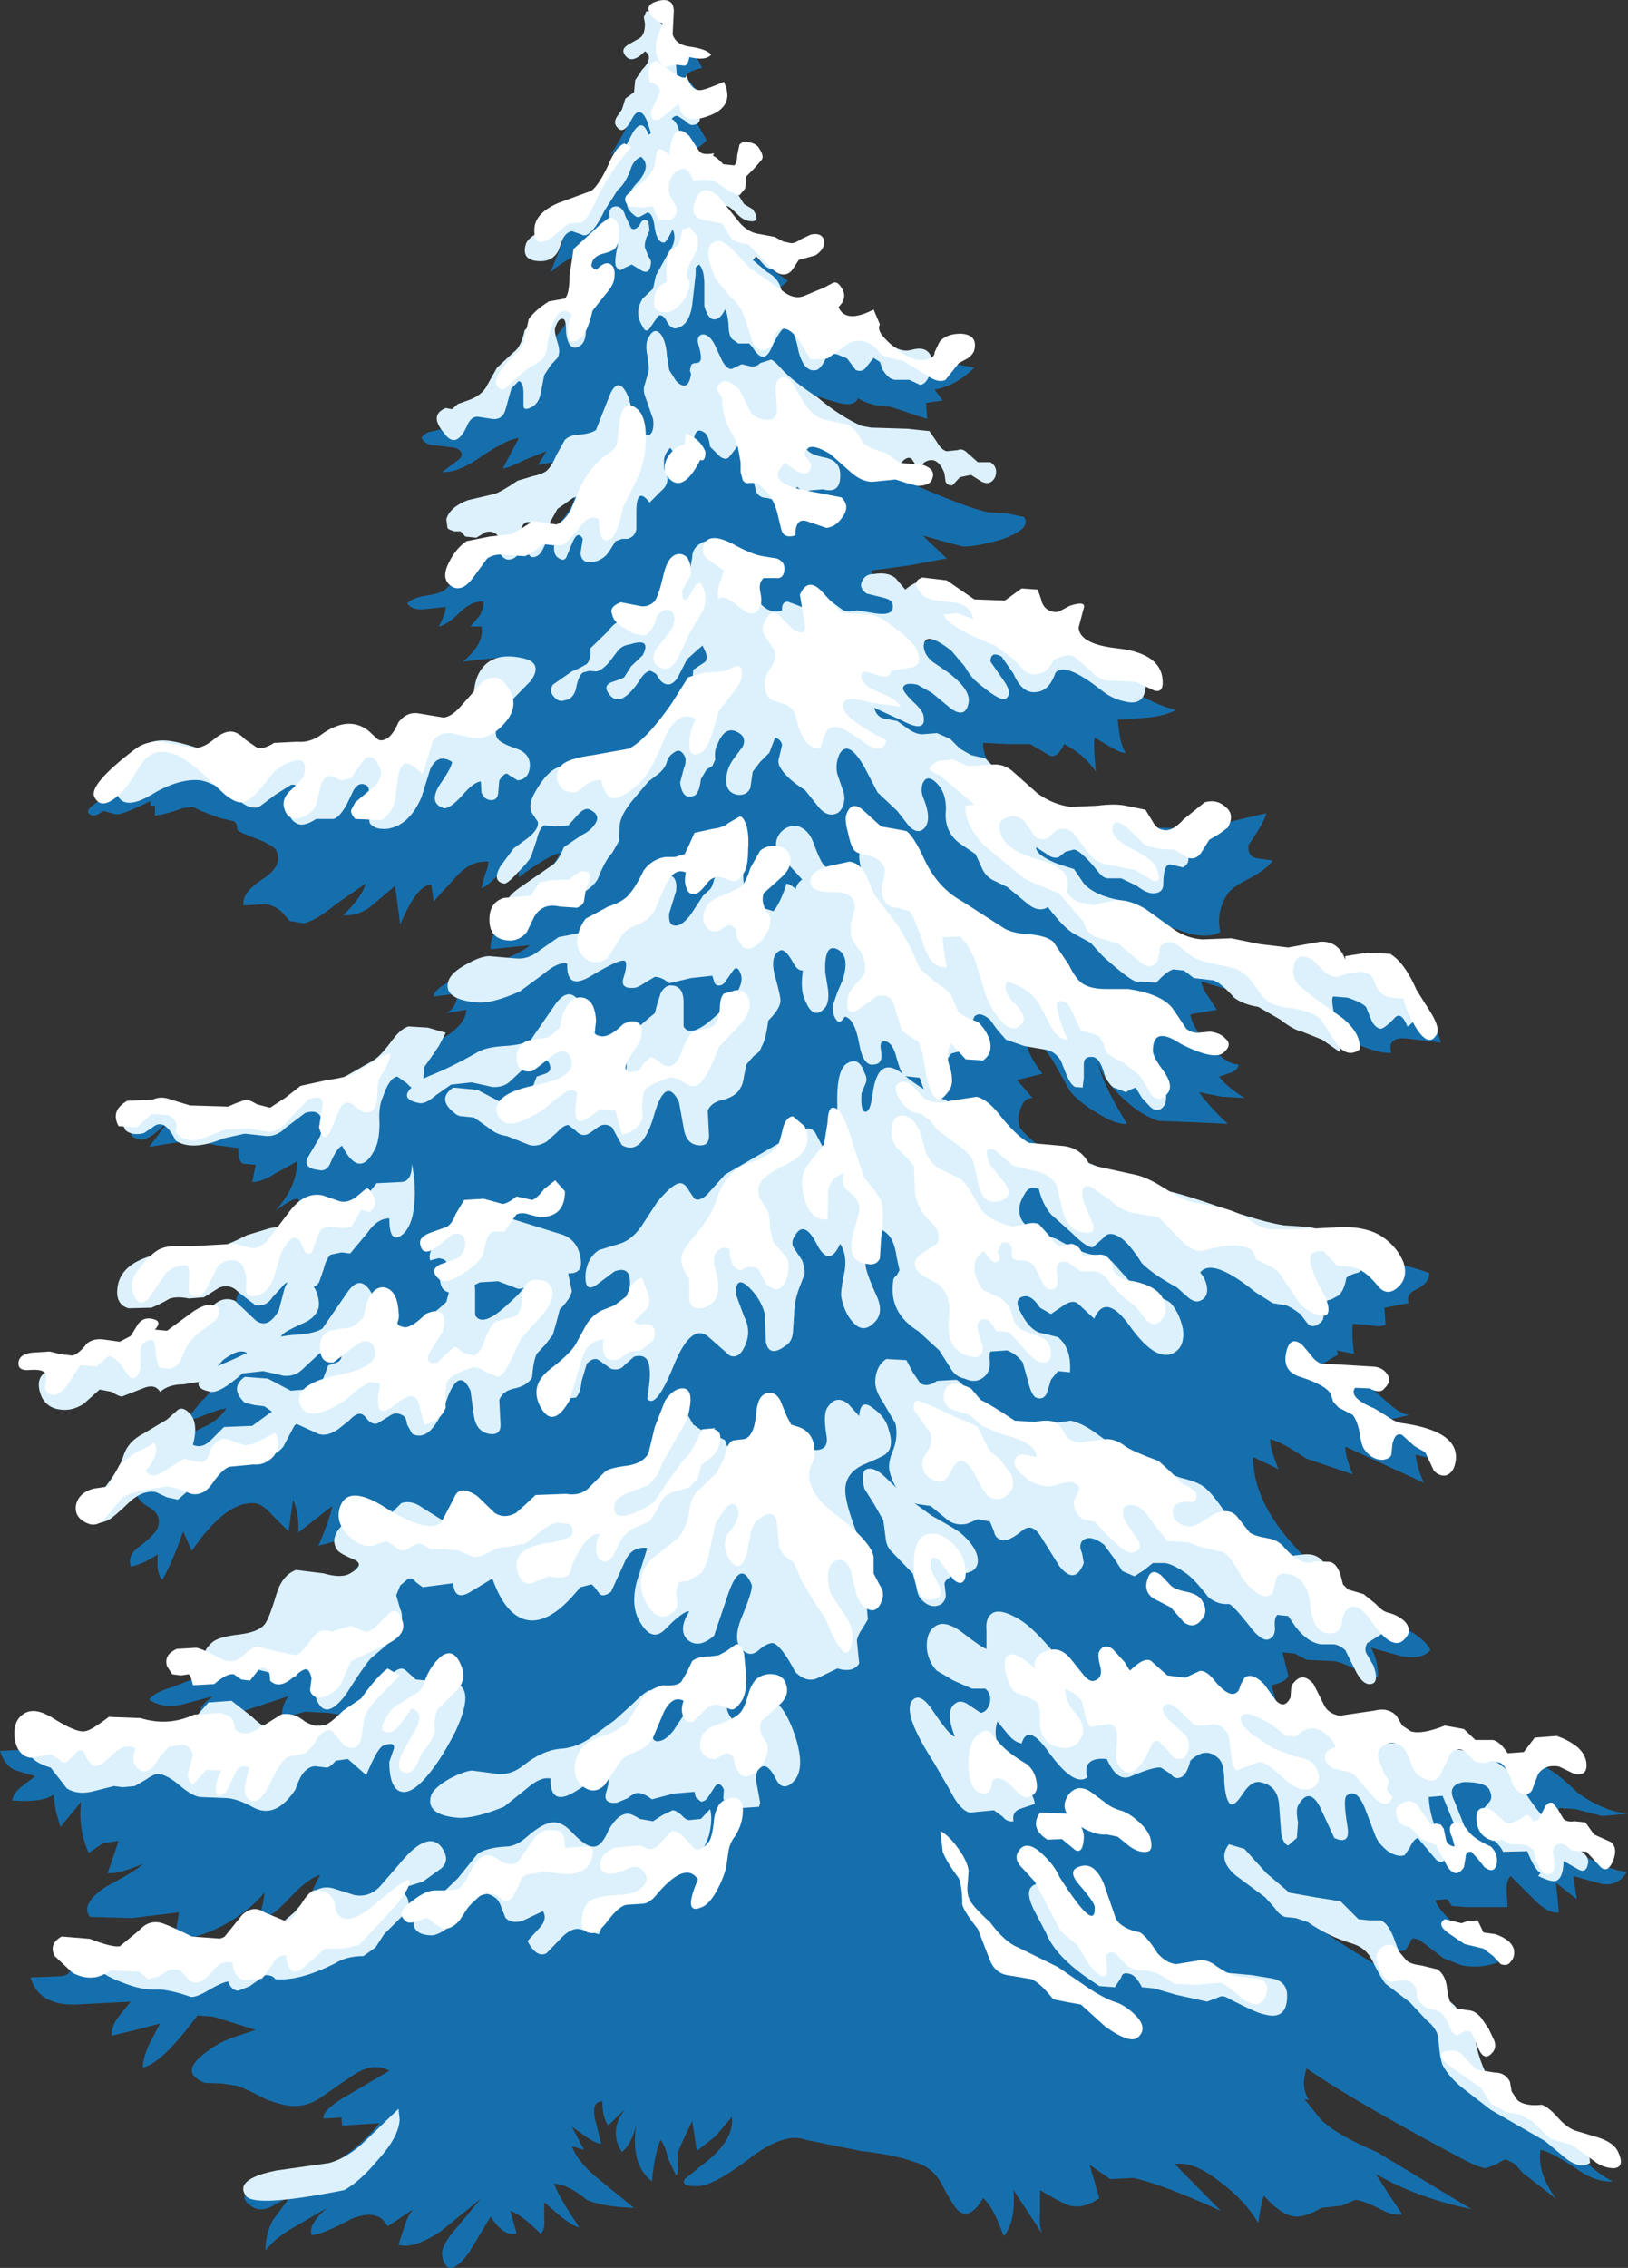 <?xml version="1.0" encoding="UTF-8" standalone="no"?>
<svg xmlns:xlink="http://www.w3.org/1999/xlink" height="196.75px" width="141.35px" xmlns="http://www.w3.org/2000/svg">
  <rect width="100%" height="100%" fill="#333333" stroke="none"/>
  <g transform="matrix(1.0, 0.0, 0.0, 1.0, 70.7, 104.0)">
    <path d="M-67.65 50.1 L-69.45 49.55 Q-70.3 49.15 -70.7 47.9 L-64.7 47.6 -58.7 48.65 -52.5 48.1 -48.3 48.3 Q-45.75 48.5 -44.2 48.3 -41.75 47.9 -37.45 45.6 -37.45 45.55 -38.1 45.15 L-40.0 44.95 -42.2 44.6 -44.2 44.5 -46.2 45.05 Q-46.3 44.0 -45.65 43.15 L-49.45 44.4 Q-51.95 45.35 -53.35 44.75 -53.45 44.0 -52.2 43.15 L-55.0 43.9 Q-56.7 44.2 -57.75 43.45 -57.35 42.85 -55.85 42.4 L-53.65 41.55 Q-49.65 39.15 -47.45 38.1 -45.75 37.35 -43.35 36.0 L-41.65 34.55 -40.3 32.75 -39.15 31.25 Q-38.7 30.3 -39.35 29.5 L-41.15 29.6 -43.05 30.1 Q-42.1 27.9 -41.85 26.65 L-44.8 28.95 Q-44.7 27.45 -45.25 26.1 L-45.65 28.85 -47.15 27.35 Q-48.0 26.4 -48.7 26.4 -51.15 26.3 -54.05 30.55 L-54.8 28.85 Q-55.65 31.35 -56.6 33.05 -57.15 32.55 -57.0 30.85 -58.5 31.8 -59.35 31.9 -59.65 30.85 -58.5 30.1 -57.15 29.05 -57.0 28.5 -56.6 27.35 -57.95 26.65 -59.15 25.9 -58.8 24.85 L-57.95 23.9 -56.9 23.25 Q-56.2 22.85 -55.85 22.2 L-54.9 20.95 Q-54.5 20.5 -53.0 19.8 -51.75 19.25 -51.05 18.2 -51.55 18.2 -52.9 18.75 -54.05 19.25 -54.5 19.15 L-53.25 17.6 Q-52.3 16.75 -52.1 16.0 -52.0 15.5 -52.3 14.65 L-52.5 13.35 Q-52.3 12.45 -51.0 11.8 -49.75 11.05 -48.9 11.15 L-49.35 10.75 Q-49.55 11.25 -49.75 10.85 -50.4 10.1 -50.2 8.85 -50.0 7.7 -49.15 6.95 -48.7 6.55 -47.95 6.55 L-46.7 6.3 Q-45.45 5.6 -42.9 1.7 L-45.15 1.7 Q-44.5 0.85 -44.8 0.0 -45.25 -0.1 -46.8 1.05 -44.9 -1.05 -44.9 -3.25 L-46.8 -2.2 Q-47.95 -1.45 -48.8 -1.45 L-48.5 -2.95 -49.65 -3.05 Q-50.1 -3.45 -50.0 -4.4 L-51.95 -4.65 -53.65 -5.05 -55.65 -4.85 -57.75 -4.5 -55.75 -7.15 Q-57.65 -4.95 -58.6 -5.15 -59.85 -5.45 -58.9 -6.1 L-57.15 -6.85 Q-55.05 -7.7 -53.65 -7.55 -50.6 -7.25 -47.55 -7.55 -45.45 -7.7 -41.75 -9.45 -40.0 -10.0 -37.35 -11.45 -35.75 -12.5 -32.3 -13.9 -30.3 -15.05 -30.2 -16.4 L-32.0 -16.1 Q-31.15 -16.4 -30.95 -17.8 L-33.05 -17.55 Q-33.05 -18.5 -29.35 -19.8 -25.25 -21.35 -24.7 -22.0 L-28.1 -21.65 Q-28.3 -23.15 -25.55 -25.8 -22.5 -28.85 -22.1 -30.0 -23.15 -29.75 -25.65 -27.9 -25.75 -28.85 -25.05 -29.55 -25.65 -29.8 -26.95 -28.6 -28.4 -27.05 -28.9 -26.95 L-28.6 -28.1 Q-28.3 -28.75 -28.3 -29.25 -29.75 -29.35 -30.95 -28.1 L-33.05 -25.8 -33.25 -27.25 Q-34.5 -27.25 -35.95 -23.8 L-36.4 -27.15 -38.4 -25.45 Q-39.55 -24.5 -40.9 -24.6 -39.25 -26.2 -38.95 -27.35 L-41.55 -25.55 Q-43.15 -24.2 -44.3 -23.9 L-45.55 -24.1 -46.3 -24.95 Q-47.05 -25.55 -47.75 -25.55 L-49.55 -25.45 Q-49.75 -26.5 -47.95 -27.7 -46.1 -28.85 -46.7 -30.2 -46.9 -30.6 -48.2 -31.15 -49.85 -31.75 -50.1 -32.0 -50.1 -32.6 -50.4 -32.75 L-51.65 -33.05 -53.25 -33.65 -53.95 -34.0 -54.8 -33.9 Q-56.3 -33.35 -57.25 -33.25 L-57.25 -34.1 -57.65 -34.1 -57.65 -34.5 Q-59.95 -33.35 -60.6 -33.35 L-61.75 -33.65 Q-62.5 -33.05 -62.9 -33.35 -63.65 -33.8 -60.9 -35.15 -58.9 -36.6 -57.45 -37.05 -56.05 -37.65 -53.75 -37.55 L-51.65 -37.8 -49.65 -37.75 Q-49.35 -37.55 -49.35 -37.25 -46.9 -37.45 -36.8 -37.25 -35.25 -37.25 -34.0 -37.75 L-31.65 -39.15 Q-29.95 -40.2 -27.25 -43.65 L-27.45 -45.25 -27.45 -46.95 -30.5 -46.6 Q-28.6 -48.2 -28.9 -49.65 L-29.85 -49.65 -29.05 -50.6 Q-28.7 -51.25 -28.7 -51.8 -29.75 -51.9 -30.8 -50.85 -31.85 -49.8 -32.6 -49.65 -32.0 -50.8 -32.0 -51.35 L-33.85 -51.15 Q-34.95 -51.05 -35.35 -51.65 -34.95 -52.1 -33.85 -52.3 -32.5 -52.5 -32.1 -52.8 L-30.3 -54.5 Q-29.15 -55.65 -28.2 -56.0 L-25.45 -56.7 Q-23.65 -57.05 -22.8 -57.9 -20.8 -59.9 -20.8 -61.15 -21.85 -60.95 -23.25 -60.0 L-21.25 -61.9 Q-20.0 -63.15 -20.4 -64.4 L-22.2 -64.0 -24.0 -63.65 -23.25 -64.85 -25.15 -64.1 Q-26.4 -63.45 -27.05 -63.35 L-25.65 -66.0 Q-26.7 -65.9 -28.9 -64.4 -30.95 -62.95 -32.3 -63.05 L-30.9 -64.1 Q-30.2 -64.7 -31.15 -65.15 L-32.8 -65.35 Q-33.75 -65.35 -34.1 -66.0 -33.85 -66.5 -33.05 -66.6 L-31.85 -66.9 -29.55 -68.4 -24.5 -72.8 Q-22.1 -74.9 -21.35 -76.3 -20.8 -77.25 -20.6 -78.9 L-20.3 -81.75 Q-20.95 -82.0 -22.9 -80.4 L-22.4 -81.65 -21.9 -82.9 -21.75 -84.7 -20.8 -85.75 Q-16.3 -88.4 -16.7 -91.0 -17.25 -91.0 -17.9 -90.4 -17.05 -91.15 -14.3 -97.05 -11.45 -102.05 -9.75 -98.1 -10.95 -97.85 -11.25 -97.35 -9.75 -95.85 -9.65 -95.05 -10.4 -94.7 -10.8 -94.8 -10.8 -94.3 -9.35 -91.85 -9.75 -91.35 -10.7 -90.8 L-9.35 -89.25 -8.0 -87.65 Q-7.75 -86.95 -7.75 -85.95 L-7.55 -84.3 Q-6.95 -82.95 -5.15 -81.65 L-2.3 -79.65 Q-2.85 -79.05 -3.35 -78.95 -3.25 -76.8 0.35 -75.45 2.25 -74.7 5.4 -73.9 7.15 -73.25 9.7 -72.9 L13.9 -72.1 Q12.25 -70.5 10.45 -70.2 L11.15 -69.25 9.7 -69.05 9.8 -67.65 6.65 -68.7 Q4.75 -68.8 3.8 -69.45 3.5 -68.7 2.1 -69.05 L0.1 -69.65 Q0.25 -65.65 8.1 -62.2 13.3 -59.9 15.15 -59.55 L16.75 -59.45 18.2 -59.15 Q18.95 -58.1 16.1 -57.15 13.7 -56.5 12.85 -56.6 L11.15 -57.05 9.4 -57.55 11.5 -55.55 8.25 -54.95 4.95 -54.5 Q5.15 -53.05 6.25 -52.4 L7.8 -51.05 Q8.45 -49.55 5.8 -48.7 L0.85 -48.1 9.9 -48.4 Q11.15 -48.8 14.0 -49.9 16.65 -50.7 18.2 -49.9 L21.3 -48.4 Q27.9 -43.25 31.4 -42.4 30.45 -41.9 28.95 -41.75 L26.35 -41.55 Q26.55 -39.25 27.05 -38.7 26.75 -38.6 25.8 -39.15 L24.35 -40.0 Q24.2 -39.55 24.45 -37.05 23.5 -38.5 21.7 -39.45 21.05 -38.1 20.35 -38.5 L18.75 -39.45 16.75 -39.45 14.65 -39.55 Q14.65 -36.4 20.55 -34.3 L25.6 -32.3 33.5 -32.1 39.25 -33.45 Q39.05 -32.6 37.7 -30.7 37.6 -29.75 38.35 -29.55 L39.8 -29.35 Q39.4 -28.7 38.0 -27.9 36.45 -27.15 36.0 -26.6 34.85 -25.05 35.25 -23.15 34.1 -22.5 32.1 -23.15 29.9 -24.0 28.95 -23.8 31.4 -20.7 35.9 -20.4 L43.6 -20.2 47.6 -19.8 49.25 -19.05 50.55 -18.0 52.95 -16.2 Q54.0 -15.05 54.4 -13.55 L51.5 -13.9 Q49.7 -14.1 50.1 -12.65 48.65 -12.6 46.1 -13.9 L42.1 -16.0 Q39.35 -17.15 33.6 -18.85 33.7 -18.2 34.2 -17.55 L34.95 -16.4 32.65 -16.0 Q32.85 -14.75 34.35 -13.25 35.8 -11.65 36.85 -11.65 36.75 -11.15 36.2 -10.95 L35.15 -10.6 Q35.7 -9.8 37.35 -8.75 L35.4 -8.85 33.4 -9.25 Q34.2 -8.1 35.9 -6.5 L32.65 -6.65 29.9 -6.75 Q28.3 -7.25 26.55 -8.95 24.75 -10.75 24.55 -12.3 24.75 -10.4 27.15 -6.5 26.2 -6.4 24.55 -7.45 22.95 -8.4 22.2 -9.35 L20.65 -12.1 Q19.4 -14.0 18.45 -13.65 18.45 -12.6 19.8 -10.85 L17.6 -10.3 18.95 -8.75 Q18.2 -8.75 17.9 -7.8 17.6 -7.05 17.8 -6.3 18.1 -5.65 20.25 -4.0 22.25 -2.6 25.6 -1.15 L31.25 1.15 Q34.55 2.85 36.3 3.5 39.15 4.55 41.6 4.45 L46.45 4.85 Q51.25 5.6 53.4 6.45 53.4 7.25 52.4 7.8 51.35 8.2 51.6 9.05 L49.5 9.45 49.6 10.95 Q49.05 11.15 48.2 10.95 L46.75 10.85 Q46.65 11.7 46.85 13.45 L45.35 13.15 45.5 13.5 43.9 14.45 Q44.3 15.5 45.6 15.7 L47.9 16.0 49.7 17.6 Q50.95 18.75 51.7 18.75 L49.15 19.35 Q53.15 21.15 53.6 22.55 L52.2 22.2 Q52.4 23.6 52.95 24.65 L46.1 21.5 Q46.1 22.4 46.75 23.9 L42.75 22.55 41.25 21.6 Q40.3 21.05 39.6 20.85 39.5 21.5 40.3 23.45 L38.1 22.4 Q38.1 27.35 44.2 32.55 46.65 34.65 50.0 36.55 L51.9 37.6 Q53.15 38.4 53.5 39.15 52.75 40.0 51.05 39.7 L48.35 38.95 Q48.95 40.1 48.95 41.45 48.35 41.6 47.05 40.85 45.6 40.1 44.95 40.1 L42.75 40.0 41.7 39.45 40.65 39.35 41.15 41.35 Q41.05 41.9 39.7 42.2 L40.2 44.0 Q40.35 44.65 41.4 45.35 42.65 46.1 45.5 46.1 47.35 46.2 50.55 47.35 54.2 48.6 55.6 48.75 L59.6 48.75 Q62.1 48.65 63.35 49.25 64.4 49.7 66.3 51.55 68.55 53.15 70.65 53.35 L68.4 53.55 66.1 52.95 64.75 52.85 Q64.3 53.05 64.45 54.2 64.75 55.8 67.15 57.15 68.95 58.2 70.55 58.4 69.8 59.65 68.4 59.45 L65.9 58.75 66.2 60.75 64.4 59.35 64.65 61.9 Q63.8 62.1 62.45 60.75 L60.45 58.75 Q60.1 59.15 60.1 60.0 L60.2 61.45 56.65 61.45 55.35 61.35 55.15 61.05 54.95 60.75 53.9 60.85 Q54.4 62.1 56.55 63.65 L59.7 66.1 Q58.0 66.85 56.2 66.5 L54.65 65.9 52.55 64.3 Q51.8 64.0 51.8 64.4 L51.35 65.15 Q50.45 65.55 49.6 64.75 L48.2 63.25 Q47.15 64.65 44.85 63.45 L41.6 61.35 Q43.4 63.35 49.6 66.95 54.65 69.8 56.45 73.8 58.2 77.55 63.15 80.4 L66.3 82.95 Q68.2 84.75 69.35 85.25 67.8 85.35 66.1 84.1 64.0 82.7 63.05 82.5 62.75 84.5 64.4 86.75 L61.5 84.5 60.85 83.75 60.1 83.35 Q59.8 83.35 59.25 83.75 L58.3 84.1 Q57.7 84.1 55.15 82.7 46.75 78.2 42.75 75.45 42.2 77.05 42.95 78.2 L42.55 78.1 44.0 79.9 Q45.4 81.25 48.85 82.7 L57.05 87.65 Q52.4 86.7 48.75 84.6 L49.9 86.4 51.05 88.1 Q50.3 88.3 48.95 87.55 47.5 86.85 46.95 86.85 L45.8 87.35 44.0 87.55 Q42.75 88.3 41.9 88.3 40.65 88.3 39.05 86.5 38.85 86.75 38.55 88.85 37.35 86.85 35.3 85.35 32.95 83.45 31.3 83.75 L35.3 87.8 Q30.1 85.45 27.7 84.95 L25.7 85.05 23.9 83.8 24.75 86.7 Q23.4 87.65 22.2 87.35 21.5 87.15 19.6 86.0 L19.6 87.9 Q19.5 89.15 19.8 89.8 L17.3 86.0 Q17.5 88.75 16.45 90.0 15.5 87.35 14.65 86.7 13.6 88.5 12.65 87.9 12.2 87.65 11.15 85.65 10.35 84.0 8.65 83.55 7.05 82.95 4.0 82.6 L-0.7 81.65 Q-2.5 80.95 -5.35 83.05 -8.6 85.55 -10.0 85.65 -11.65 85.75 -11.25 85.05 L-9.65 83.75 Q-6.95 81.75 -7.15 79.65 L-8.6 81.35 -10.2 82.6 -10.6 80.0 -11.25 81.35 -11.85 82.7 -11.85 83.75 Q-11.75 84.4 -12.0 84.75 L-12.7 83.25 Q-12.95 82.1 -13.35 81.65 -13.85 82.7 -14.1 85.25 -16.0 83.75 -15.45 80.3 -15.85 82.0 -16.7 82.7 -17.9 80.85 -16.4 78.95 L-17.9 80.4 Q-18.4 79.7 -18.4 78.3 -19.35 78.3 -19.05 79.8 L-18.5 82.0 Q-19.05 81.9 -19.85 81.35 L-21.05 80.5 -20.0 82.5 -21.05 82.2 Q-20.5 83.65 -18.6 85.15 L-15.65 87.55 Q-18.4 87.45 -19.75 86.85 -21.45 85.45 -22.6 85.45 -22.1 86.75 -20.4 89.25 -21.05 89.05 -22.0 88.3 L-23.45 87.05 -23.45 88.5 Q-23.35 89.35 -23.75 89.8 -25.45 88.1 -26.4 87.8 L-25.85 89.75 Q-26.95 90.1 -28.1 88.3 L-30.0 91.45 Q-31.85 93.9 -32.3 91.75 -32.5 90.85 -30.95 89.15 L-28.95 86.75 -32.4 89.55 Q-34.8 91.15 -36.1 90.75 L-35.55 89.05 Q-35.25 88.1 -34.8 87.65 L-37.05 89.15 Q-37.85 87.55 -40.2 88.5 -42.8 89.9 -43.65 89.9 -43.95 88.95 -42.3 87.55 L-45.05 89.15 Q-46.8 90.1 -47.65 91.25 -47.65 89.75 -47.0 88.6 L-45.45 86.5 -47.15 87.45 Q-48.1 87.9 -48.8 87.45 -50.5 86.3 -47.95 85.8 -41.55 84.85 -37.75 80.2 L-41.0 80.4 -41.05 79.7 -42.6 79.8 Q-42.8 79.05 -40.3 77.65 L-36.9 75.65 Q-38.2 74.85 -40.0 76.0 L-42.9 78.0 Q-44.0 78.75 -45.25 78.7 -46.1 78.7 -47.65 78.1 -49.25 77.25 -50.1 76.95 L-51.45 76.75 -52.9 76.7 Q-55.0 75.9 -53.25 74.4 -51.95 73.25 -50.3 72.7 L-48.5 72.1 -52.2 70.95 -53.55 70.85 -54.6 72.2 Q-57.0 75.15 -58.3 75.35 -58.3 74.6 -57.75 73.35 L-56.8 71.55 -58.9 72.1 -61.0 72.6 Q-61.05 71.8 -60.4 70.95 L-59.35 69.65 -64.1 69.9 Q-67.35 70.0 -68.05 67.55 L-65.45 67.45 Q-63.85 67.25 -65.45 65.8 L-63.05 65.65 -60.5 66.2 Q-57.15 66.6 -55.0 66.2 L-50.9 65.7 -46.9 64.85 -43.85 63.65 Q-44.6 61.7 -42.9 58.65 -43.95 58.95 -45.55 60.65 -47.15 62.4 -48.3 62.65 -47.75 60.95 -47.75 60.2 -49.05 61.8 -51.35 63.05 -53.75 64.3 -55.55 64.2 L-55.15 61.9 -59.25 62.4 -62.9 62.3 Q-63.75 61.15 -61.45 59.65 -58.7 58.2 -58.3 57.7 -60.4 58.6 -61.35 58.5 L-60.4 55.7 -61.75 55.9 -63.0 56.75 Q-63.95 54.6 -63.65 52.3 L-65.45 54.5 -65.85 53.15 -66.05 51.7 Q-67.1 52.4 -69.65 52.2 -69.55 51.6 -68.9 51.05 L-67.65 50.1" fill="#166fad" fill-rule="evenodd" stroke="none"/>
    <path d="M-16.3 -99.05 Q-16.9 -99.65 -16.2 -100.1 L-15.15 -100.7 Q-14.7 -101.0 -14.7 -101.95 L-14.8 -102.5 -14.6 -103.0 Q-14.0 -103.25 -12.5 -100.7 -11.9 -99.35 -12.0 -98.3 L-11.85 -96.3 -10.3 -94.6 Q-9.45 -93.25 -10.6 -93.15 -10.85 -93.15 -11.25 -93.55 L-11.9 -93.95 Q-12.3 -93.95 -12.5 -93.45 L-12.7 -92.7 Q-12.85 -92.1 -13.35 -91.65 -13.85 -91.0 -14.1 -91.45 L-14.2 -92.5 -14.5 -93.45 Q-15.15 -95.0 -15.85 -93.65 -16.6 -92.2 -17.15 -93.0 -17.45 -93.35 -17.15 -93.85 L-16.7 -94.5 -16.4 -95.45 -15.65 -96.0 -15.55 -97.05 -14.95 -97.95 Q-13.9 -99.0 -14.7 -99.55 -15.75 -98.5 -16.3 -99.05" fill="#dcf1fc" fill-rule="evenodd" stroke="none"/>
    <path d="M-14.4 -92.3 L-13.65 -92.8 -13.35 -93.35 Q-12.3 -94.2 -11.85 -93.0 L-11.15 -90.9 -10.5 -90.3 -9.65 -90.0 -8.1 -88.4 -6.7 -87.25 -6.1 -86.3 -5.35 -85.85 Q-4.7 -84.9 -5.35 -84.8 -6.0 -84.8 -6.5 -85.25 L-7.25 -85.95 Q-7.85 -86.4 -7.9 -85.75 -6.7 -84.0 -4.6 -82.5 -2.8 -81.35 -3.45 -80.8 -3.75 -80.5 -4.3 -80.95 L-5.05 -81.75 -5.35 -81.45 -4.1 -80.4 Q-3.25 -79.95 -2.95 -79.15 L-2.6 -78.0 -1.75 -78.0 0.25 -77.95 Q0.35 -77.35 1.2 -76.7 1.9 -76.2 2.65 -76.4 L4.2 -76.4 5.2 -75.65 6.25 -74.5 Q7.3 -73.35 8.45 -73.65 9.7 -74.0 10.1 -73.15 L10.1 -71.75 Q9.8 -70.7 9.2 -70.6 L8.25 -71.05 7.05 -71.05 Q6.45 -71.05 5.9 -72.0 L5.7 -72.6 5.15 -72.95 4.55 -72.2 Q4.2 -71.65 3.6 -71.9 L2.85 -72.9 2.0 -73.25 Q1.2 -73.45 0.95 -72.8 0.55 -72.0 0.2 -71.9 -0.85 -71.65 -1.35 -73.45 -1.75 -75.55 -2.3 -75.65 -2.85 -75.75 -3.75 -73.75 -4.4 -72.3 -5.35 -73.85 L-5.65 -74.2 -6.0 -74.2 -6.6 -74.2 -7.15 -74.6 Q-7.45 -74.95 -7.45 -75.9 -7.55 -76.9 -7.75 -77.15 -8.2 -76.2 -8.8 -76.3 -9.25 -76.4 -9.55 -77.45 L-9.55 -79.35 Q-9.55 -80.6 -10.0 -81.05 L-10.3 -80.8 -10.3 -80.2 -10.6 -77.55 Q-10.85 -75.85 -11.85 -75.55 -12.4 -75.35 -12.8 -76.1 -13.15 -76.8 -13.55 -76.6 L-14.2 -75.65 Q-14.6 -74.95 -14.95 -75.75 -15.65 -76.9 -14.9 -78.1 L-14.0 -78.95 -13.75 -80.1 -12.7 -82.0 Q-11.85 -83.15 -12.3 -84.1 -12.85 -82.95 -13.05 -82.95 -13.65 -82.95 -13.85 -84.2 -14.0 -85.55 -14.5 -85.55 L-15.05 -85.25 Q-15.35 -85.05 -15.65 -85.35 -16.95 -86.3 -15.55 -87.95 -14.0 -89.55 -15.05 -90.4 -15.75 -90.1 -16.0 -89.15 -16.5 -87.95 -17.05 -87.55 L-18.2 -85.75 Q-18.9 -84.3 -19.45 -83.85 -19.85 -83.45 -20.2 -83.65 L-21.05 -83.95 Q-21.55 -83.85 -21.85 -83.25 L-22.2 -82.3 Q-22.7 -81.25 -24.0 -81.35 -25.45 -81.45 -25.05 -82.8 -24.9 -83.35 -23.75 -83.95 L-22.1 -84.6 Q-20.2 -85.65 -18.95 -86.95 -18.4 -87.65 -18.0 -88.7 L-16.8 -90.5 -15.75 -92.5 Q-14.9 -93.85 -14.4 -92.3" fill="#dcf1fc" fill-rule="evenodd" stroke="none"/>
    <path d="M-14.3 -84.0 Q-14.8 -83.05 -14.7 -82.5 L-14.4 -81.75 Q-14.1 -81.35 -14.2 -81.05 -14.3 -80.2 -14.95 -80.5 L-15.85 -81.05 -16.6 -80.7 Q-16.9 -80.4 -17.15 -80.8 -17.45 -81.05 -17.05 -82.8 L-17.65 -84.7 Q-18.1 -86.1 -17.15 -86.1 -16.6 -86.0 -16.4 -85.25 L-15.9 -84.2 Q-15.55 -83.95 -15.15 -84.5 -14.9 -85.15 -14.4 -84.8 L-14.3 -84.0" fill="#dcf1fc" fill-rule="evenodd" stroke="none"/>
    <path d="M-23.75 -76.7 L-22.6 -77.05 Q-21.75 -77.75 -20.95 -77.75 -19.9 -77.85 -19.9 -75.9 -19.65 -74.3 -20.5 -73.9 -21.35 -73.55 -21.55 -75.15 -21.55 -76.2 -21.75 -76.3 -22.2 -76.5 -22.5 -75.55 -22.6 -75.25 -22.3 -74.3 -22.0 -73.45 -22.3 -72.95 L-22.9 -72.3 -23.45 -71.45 -23.75 -69.9 Q-23.9 -69.05 -24.5 -68.7 -25.25 -68.3 -25.25 -68.8 L-25.25 -69.9 Q-25.25 -70.8 -25.65 -70.95 L-26.3 -70.3 -26.8 -68.5 Q-27.05 -67.55 -27.95 -67.65 L-29.25 -67.85 Q-29.85 -67.85 -30.2 -66.95 -31.15 -64.95 -32.2 -66.5 -33.45 -68.0 -32.0 -68.6 L-31.45 -68.5 -30.95 -68.95 -30.1 -69.25 Q-28.95 -69.65 -28.5 -70.4 L-27.55 -72.1 -26.1 -73.45 Q-25.45 -73.9 -25.15 -75.35 L-23.75 -76.7" fill="#dcf1fc" fill-rule="evenodd" stroke="none"/>
    <path d="M8.1 -66.8 L10.0 -66.6 10.65 -65.65 Q11.05 -64.95 11.5 -64.85 L12.45 -64.95 Q12.85 -65.15 13.3 -64.7 L14.2 -63.9 15.3 -63.9 Q16.0 -63.45 15.7 -62.6 15.3 -61.85 14.55 -62.2 L13.6 -62.8 12.65 -62.6 12.0 -61.9 Q11.6 -61.85 11.4 -62.2 L11.3 -62.95 Q10.65 -64.6 9.5 -63.85 L9.15 -63.25 Q8.85 -63.35 8.75 -63.75 L8.45 -64.2 Q8.0 -64.5 7.4 -63.65 L6.85 -62.7 Q6.45 -62.4 5.9 -63.05 5.5 -64.6 4.65 -64.6 L4.0 -64.2 3.3 -64.1 2.45 -64.8 Q2.0 -65.05 1.8 -65.55 L1.4 -66.7 Q1.2 -67.45 0.65 -67.55 0.0 -67.65 0.25 -66.95 L0.65 -66.1 Q0.65 -65.55 -0.1 -65.85 -0.85 -66.0 -0.8 -65.35 -0.7 -64.6 0.95 -64.3 2.35 -64.0 2.25 -62.6 2.2 -61.15 0.75 -61.55 L-0.4 -61.45 Q-1.05 -61.25 -1.45 -61.75 -1.9 -61.55 -1.75 -60.85 L-1.55 -59.75 Q-1.75 -59.05 -2.3 -59.65 L-3.05 -60.5 -4.1 -60.8 Q-4.8 -60.8 -5.05 -61.35 L-5.35 -62.6 -5.35 -63.9 Q-5.35 -64.5 -5.75 -64.95 -6.1 -65.45 -6.7 -65.25 L-7.35 -64.4 Q-7.65 -64.0 -8.2 -64.4 L-9.05 -65.25 Q-9.15 -66.1 -9.45 -66.4 -10.5 -67.25 -10.5 -65.15 -10.2 -63.65 -10.95 -63.55 -11.35 -63.55 -11.85 -64.2 L-12.5 -65.15 Q-13.05 -64.6 -13.05 -64.0 L-13.05 -63.35 -12.8 -62.8 Q-12.6 -62.0 -13.25 -61.45 L-14.3 -60.4 Q-15.45 -61.9 -15.45 -59.55 L-15.45 -58.1 Q-15.55 -57.45 -16.2 -57.25 L-16.7 -57.25 -17.25 -57.05 -17.85 -56.1 Q-18.3 -55.45 -19.15 -55.25 -20.2 -55.05 -20.3 -56.0 L-20.1 -57.25 Q-20.5 -58.0 -20.95 -57.05 L-21.45 -55.85 Q-21.65 -55.15 -22.3 -55.65 -22.95 -56.2 -22.2 -58.1 -21.9 -58.95 -21.25 -59.35 -20.4 -59.55 -20.2 -60.1 -19.9 -61.25 -20.95 -60.8 L-22.3 -59.85 -23.05 -58.5 Q-23.15 -57.15 -23.45 -56.6 -23.75 -55.9 -24.1 -55.75 -24.7 -55.45 -24.9 -56.2 L-24.5 -57.75 Q-24.3 -58.8 -24.95 -58.7 -25.45 -58.6 -25.55 -57.55 L-25.65 -56.1 Q-25.9 -55.45 -26.6 -55.45 -27.15 -55.55 -27.35 -56.2 -27.15 -56.95 -27.35 -57.35 -27.75 -58.0 -28.5 -57.85 L-29.35 -57.35 -30.3 -57.45 -30.7 -57.9 -31.25 -57.9 Q-31.85 -58.1 -31.85 -58.2 L-31.95 -58.95 Q-31.65 -60.0 -30.1 -60.6 L-27.75 -61.15 Q-27.15 -61.35 -25.75 -62.3 L-24.4 -62.7 Q-23.65 -62.85 -23.25 -63.15 -22.8 -63.55 -22.4 -64.5 L-21.65 -65.85 Q-21.15 -66.3 -20.3 -66.3 -19.35 -66.4 -18.95 -66.7 L-17.75 -69.75 Q-16.95 -71.55 -16.1 -69.45 L-15.65 -67.75 Q-15.45 -66.7 -14.95 -66.4 -14.4 -66.0 -14.1 -66.5 -13.9 -66.95 -14.0 -67.65 L-14.7 -69.65 Q-14.9 -70.2 -14.7 -70.7 L-14.4 -71.75 Q-14.3 -72.0 -14.5 -73.15 -14.7 -74.2 -14.4 -74.7 -13.85 -75.75 -13.25 -74.9 -12.85 -74.2 -12.8 -73.15 L-12.6 -71.9 -12.0 -70.95 Q-10.95 -69.9 -10.7 -71.55 L-10.8 -71.85 -10.7 -72.3 Q-10.6 -72.5 -10.3 -72.5 -10.0 -72.5 -9.9 -72.7 -9.75 -72.95 -10.0 -73.9 -10.3 -74.7 -9.85 -74.95 -9.25 -75.15 -8.7 -74.2 L-8.0 -72.7 Q-7.55 -71.9 -7.15 -72.0 L-6.3 -72.4 -5.45 -72.2 Q-4.95 -72.2 -4.7 -72.5 L-3.75 -72.8 Q-3.45 -72.7 -2.85 -72.0 -1.9 -70.95 0.25 -69.55 2.2 -67.9 4.1 -67.05 L4.95 -66.9 8.1 -66.8" fill="#dcf1fc" fill-rule="evenodd" stroke="none"/>
    <path d="M-22.7 -44.6 L-21.05 -45.75 Q-20.4 -46.0 -19.75 -46.4 -19.35 -46.85 -19.45 -47.75 L-17.9 -49.25 Q-17.25 -50.2 -16.2 -50.3 L-14.1 -50.85 Q-13.05 -51.35 -12.3 -52.5 L-11.35 -53.9 -10.8 -54.5 -10.6 -55.65 Q-10.6 -56.3 -10.1 -56.7 -9.15 -57.45 -8.2 -56.7 L-6.95 -54.95 -6.1 -54.5 Q-5.55 -54.2 -5.35 -53.75 L-4.95 -52.6 -4.6 -51.55 Q-3.75 -50.7 -2.8 -51.05 -2.85 -51.8 -2.3 -51.8 L-1.35 -51.45 Q-0.8 -51.15 -0.5 -51.55 L0.25 -52.3 Q0.85 -52.4 1.5 -51.8 2.35 -51.15 2.55 -51.05 2.95 -50.85 3.7 -51.05 L4.95 -50.85 Q7.2 -50.4 6.75 -51.75 6.65 -52.0 5.8 -52.2 L4.55 -52.5 Q3.8 -53.05 4.2 -53.65 4.45 -54.2 5.2 -54.2 6.35 -54.4 7.05 -53.85 L7.9 -52.85 Q8.75 -53.55 9.3 -53.55 L10.75 -52.85 14.55 -51.05 Q15.15 -51.25 16.35 -50.6 18.0 -49.75 18.25 -49.65 L20.1 -49.35 Q21.8 -49.35 23.4 -48.6 26.2 -47.15 26.35 -47.05 L27.5 -46.1 28.55 -45.25 Q28.95 -44.7 28.65 -43.8 28.3 -42.8 26.95 -43.15 25.9 -43.35 24.95 -44.1 21.8 -46.6 20.95 -45.65 20.45 -44.2 19.5 -44.0 18.1 -43.65 17.3 -45.55 L16.25 -47.05 Q15.3 -47.55 15.3 -46.6 L16.45 -44.95 Q17.3 -43.75 16.55 -43.35 16.25 -43.25 15.3 -43.9 14.35 -44.6 14.1 -44.85 13.6 -45.25 13.05 -46.2 L11.9 -47.55 Q9.6 -49.35 9.5 -48.0 9.5 -47.25 10.25 -46.6 L11.5 -45.75 Q13.6 -44.2 13.4 -43.05 13.15 -41.65 11.9 -42.5 L10.2 -43.9 8.95 -44.6 Q7.8 -44.85 7.7 -44.3 7.7 -44.0 8.55 -43.15 9.5 -42.3 9.5 -41.8 9.7 -40.4 7.7 -41.45 L5.2 -42.6 Q5.4 -41.8 6.1 -41.65 L7.2 -41.45 8.25 -40.7 Q8.85 -40.3 9.4 -40.3 L10.65 -40.4 11.8 -39.9 12.65 -39.05 13.6 -38.5 14.85 -38.2 15.7 -37.35 16.35 -35.8 Q18.25 -35.55 20.0 -34.0 20.95 -33.05 22.55 -32.85 L25.4 -33.05 26.85 -32.85 28.0 -32.1 Q28.65 -31.55 29.15 -31.35 L30.45 -31.15 31.7 -30.95 Q32.3 -30.7 32.45 -29.9 32.65 -29.05 32.0 -28.75 L31.15 -28.95 Q30.65 -29.15 30.45 -28.6 30.3 -28.1 30.3 -27.15 30.2 -26.5 29.4 -26.5 28.85 -26.5 28.0 -27.15 L26.65 -27.8 25.5 -27.8 Q25.05 -27.8 24.55 -28.5 23.15 -30.2 22.55 -30.3 L21.8 -30.1 21.25 -29.65 Q20.75 -29.45 20.2 -29.9 L19.25 -30.5 Q19.25 -29.8 21.15 -29.05 L22.55 -28.6 23.4 -27.35 Q24.35 -26.3 26.55 -25.9 L27.6 -25.25 Q28.1 -24.7 27.8 -24.0 27.4 -23.05 25.9 -23.55 L23.7 -23.65 22.55 -24.4 21.4 -25.15 20.65 -25.55 20.35 -25.35 Q19.5 -24.75 18.45 -25.65 L16.75 -27.05 15.5 -27.65 Q14.85 -28.0 14.55 -28.7 L14.0 -29.9 12.75 -30.75 Q11.4 -31.65 11.4 -33.35 11.6 -35.35 10.35 -36.3 9.7 -36.75 9.4 -36.0 9.2 -35.35 9.5 -34.7 10.2 -32.95 9.6 -32.2 9.05 -31.55 8.25 -32.3 L7.2 -33.65 5.5 -35.25 4.35 -37.45 Q2.95 -39.9 2.2 -38.6 1.8 -37.75 2.0 -36.85 L2.55 -35.25 Q2.75 -34.5 2.35 -33.8 2.0 -33.25 1.3 -33.35 0.75 -33.45 0.2 -34.2 L-0.8 -35.45 Q-2.3 -36.4 -2.85 -37.25 -3.25 -37.8 -3.05 -38.3 L-2.8 -39.35 Q-2.85 -39.8 -3.35 -40.0 L-4.3 -40.4 -4.7 -41.25 -4.8 -42.3 -4.3 -41.75 Q-3.85 -41.65 -3.75 -42.1 L-4.1 -43.55 -4.8 -45.05 Q-5.15 -46.6 -5.65 -46.95 L-6.85 -48.1 -7.45 -49.75 Q-8.2 -50.7 -8.8 -50.6 -9.25 -50.5 -9.25 -49.05 -9.35 -48.2 -10.0 -47.75 L-11.05 -46.8 -11.9 -45.15 Q-12.6 -44.2 -13.35 -44.95 L-13.75 -45.55 -14.2 -45.8 Q-14.7 -45.8 -15.25 -44.85 -16.95 -42.4 -17.9 -43.9 -18.3 -44.5 -17.65 -44.8 -16.6 -45.15 -16.5 -45.25 L-15.9 -46.2 -14.9 -47.15 Q-14.1 -48.7 -16.0 -48.1 -16.7 -48.0 -17.05 -47.55 L-17.85 -46.5 Q-18.5 -45.8 -18.95 -45.75 L-19.55 -45.8 -20.1 -45.65 Q-20.5 -45.35 -20.7 -44.2 -20.95 -43.35 -21.65 -43.25 -22.2 -43.05 -22.6 -43.55 -23.05 -44.0 -22.7 -44.6" fill="#dcf1fc" fill-rule="evenodd" stroke="none"/>
    <path d="M-5.35 -37.05 L-5.55 -35.65 Q-5.85 -34.95 -6.7 -35.05 -7.65 -35.25 -7.65 -36.3 -7.65 -37.25 -7.05 -38.1 L-6.2 -39.25 Q-5.85 -40.1 -6.7 -40.5 -7.75 -41.05 -8.4 -39.45 -8.7 -38.95 -8.6 -38.1 L-8.85 -37.55 -9.35 -37.25 -9.85 -36.4 Q-10.0 -35.05 -10.5 -34.95 -11.45 -34.6 -11.65 -36.1 L-11.35 -37.25 Q-11.05 -38.0 -11.25 -38.4 -11.65 -39.15 -12.2 -38.7 -12.7 -38.4 -12.85 -37.75 -13.05 -37.25 -13.55 -36.85 L-14.4 -36.2 -15.75 -34.6 Q-16.8 -33.35 -16.9 -32.4 L-16.95 -31.05 -17.55 -30.0 Q-18.1 -29.45 -18.7 -28.0 -18.9 -27.25 -20.3 -26.4 L-22.0 -26.1 Q-22.6 -26.1 -24.7 -25.05 L-25.75 -24.3 Q-26.5 -23.9 -26.8 -24.75 -27.25 -25.9 -25.35 -27.15 L-22.6 -29.05 Q-22.1 -29.55 -21.75 -30.5 L-20.2 -31.55 Q-19.45 -31.9 -19.05 -32.5 -18.5 -33.25 -19.45 -33.75 -19.9 -34.0 -20.5 -33.35 L-21.35 -32.4 -22.4 -32.3 -23.45 -32.4 Q-23.85 -32.2 -24.1 -31.15 L-24.6 -29.65 Q-24.9 -29.15 -25.75 -28.3 -26.7 -27.25 -26.95 -27.35 -28.0 -27.55 -27.25 -28.85 L-26.1 -30.4 -24.8 -31.35 Q-23.9 -32.1 -24.0 -32.7 L-24.5 -33.45 Q-24.9 -34.2 -24.2 -35.35 -22.95 -37.55 -21.65 -37.55 -21.15 -37.55 -20.1 -36.95 L-17.85 -37.35 Q-15.15 -38.1 -13.35 -40.85 L-12.0 -42.4 -11.05 -43.05 Q-10.6 -43.55 -10.5 -44.0 -10.4 -44.3 -10.6 -44.95 L-10.5 -45.9 -9.45 -46.6 Q-9.25 -46.95 -9.45 -47.45 L-9.85 -48.3 Q-10.0 -49.15 -9.35 -50.2 -8.8 -51.35 -8.1 -51.25 -6.3 -51.25 -4.4 -48.1 L-3.55 -46.6 -3.25 -44.8 -2.7 -43.15 Q-2.5 -42.0 -3.05 -40.95 L-3.9 -38.7 -4.7 -37.9 -5.35 -37.05" fill="#dcf1fc" fill-rule="evenodd" stroke="none"/>
    <path d="M41.05 -20.1 Q42.45 -21.8 44.1 -21.15 L44.75 -20.6 45.5 -20.1 Q46.2 -20.0 47.4 -20.6 48.65 -20.7 50.85 -18.3 53.05 -15.8 51.5 -14.95 50.95 -16.3 50.4 -15.7 49.5 -14.75 49.15 -14.75 48.65 -14.85 48.35 -15.55 L47.9 -16.65 Q47.5 -17.05 46.3 -17.45 L45.05 -17.55 Q44.85 -17.35 45.15 -16.0 L45.7 -14.5 Q45.9 -13.7 45.6 -12.75 L44.1 -13.8 42.35 -14.5 Q41.6 -14.65 40.45 -15.55 L38.55 -16.65 Q37.25 -16.85 36.45 -17.45 35.3 -18.75 34.65 -18.95 L32.95 -19.15 32.1 -19.8 31.15 -19.9 Q30.55 -19.7 29.7 -18.75 L27.9 -18.85 Q27.15 -19.15 25.05 -21.05 L24.0 -22.2 22.45 -23.05 Q21.7 -23.55 20.85 -24.6 19.8 -25.8 19.8 -26.5 19.7 -28.6 21.7 -27.35 L24.3 -25.25 Q25.3 -24.6 26.95 -24.2 L29.6 -23.55 32.0 -22.4 Q33.5 -21.65 34.35 -21.35 L39.25 -20.6 41.05 -20.1" fill="#dcf1fc" fill-rule="evenodd" stroke="none"/>
    <path d="M28.95 -14.0 Q28.75 -12.6 29.3 -11.35 L30.35 -9.9 Q30.85 -8.3 30.1 -7.8 29.6 -7.55 29.15 -8.0 L28.45 -8.75 27.9 -9.65 27.4 -9.45 27.05 -9.25 26.0 -9.65 Q25.7 -9.8 25.25 -10.6 24.85 -12.2 24.2 -12.3 23.4 -12.4 23.4 -11.65 L23.4 -10.5 23.3 -9.65 22.65 -9.7 Q22.25 -9.9 21.9 -10.75 L21.4 -12.0 Q20.85 -12.85 20.0 -12.95 L18.25 -13.25 16.65 -13.8 15.9 -14.65 15.25 -15.55 Q14.35 -16.3 13.9 -15.8 L13.25 -14.2 Q13.4 -13.7 13.05 -13.05 12.85 -12.85 12.45 -12.75 L11.9 -12.6 Q11.4 -12.1 10.95 -10.2 L10.75 -9.05 Q10.55 -8.65 9.6 -9.25 L9.15 -10.5 7.8 -10.65 Q7.5 -10.95 7.15 -12.2 6.85 -13.45 6.25 -13.65 5.6 -13.8 5.8 -12.85 6.0 -11.7 5.2 -11.65 4.25 -11.45 3.9 -13.45 3.5 -15.65 2.65 -15.8 2.2 -15.05 1.9 -15.55 1.6 -15.9 1.6 -16.75 L2.0 -17.9 2.45 -18.95 Q3.15 -21.05 2.0 -21.65 0.85 -22.2 0.95 -19.65 L1.2 -18.1 Q1.3 -17.05 0.95 -16.6 -0.1 -15.35 -0.85 -17.35 -1.25 -18.2 -0.95 -20.1 -0.7 -21.9 -1.15 -22.7 -0.4 -23.65 -1.25 -25.35 -2.1 -26.95 -1.05 -27.7 L-2.1 -28.85 -3.05 -29.8 Q-3.65 -30.85 -2.95 -31.75 -2.3 -32.5 -1.35 -32.3 -0.5 -32.0 -0.1 -30.95 0.45 -29.45 0.75 -29.05 2.0 -27.65 3.9 -27.65 4.2 -28.1 4.0 -28.95 3.8 -29.8 4.0 -30.2 4.65 -31.8 6.95 -29.8 L10.1 -26.75 Q12.0 -24.95 13.4 -24.0 L20.55 -18.5 Q21.5 -17.8 24.0 -16.95 26.3 -16.2 27.3 -15.25 L28.95 -14.0" fill="#dcf1fc" fill-rule="evenodd" stroke="none"/>
    <path d="M-29.55 -42.6 Q-29.75 -45.05 -28.7 -46.2 -27.65 -47.35 -25.55 -46.95 -23.45 -46.6 -24.6 -44.95 L-26.8 -42.7 Q-27.95 -40.7 -27.55 -40.0 -27.35 -39.55 -25.85 -39.05 -24.6 -38.6 -24.7 -37.45 -24.8 -36.4 -25.75 -36.3 L-26.5 -36.75 Q-26.8 -37.15 -27.35 -36.3 L-27.45 -35.15 Q-27.55 -34.5 -28.2 -34.6 -28.7 -34.7 -28.9 -35.25 L-28.95 -36.2 Q-29.55 -36.2 -30.7 -34.85 -31.75 -33.75 -32.2 -33.9 -33.45 -34.3 -32.6 -35.8 -31.45 -37.45 -31.45 -37.9 -32.7 -38.7 -33.35 -37.25 L-34.1 -34.85 Q-35.15 -32.4 -37.05 -32.1 -38.2 -32.0 -38.6 -32.6 L-38.9 -34.4 -38.7 -35.25 Q-38.6 -35.75 -38.95 -35.9 -39.55 -36.2 -40.0 -35.45 L-40.6 -34.2 Q-41.25 -33.05 -41.75 -32.95 L-43.25 -32.95 Q-44.4 -32.2 -45.0 -32.6 -45.75 -33.05 -45.35 -33.65 L-44.8 -34.75 Q-44.7 -36.1 -45.45 -35.9 L-46.8 -35.05 -48.2 -34.0 Q-48.9 -33.75 -49.75 -34.4 -51.85 -36.0 -53.25 -36.3 -54.9 -36.5 -57.05 -35.35 -58.1 -34.7 -58.7 -34.5 -59.95 -34.1 -60.4 -34.85 -60.9 -35.55 -60.3 -36.85 L-59.25 -38.5 Q-58.05 -39.9 -56.2 -39.75 -55.05 -39.65 -52.8 -38.85 L-48.1 -38.4 -45.85 -38.95 -43.55 -39.25 -36.7 -38.95 Q-34.5 -39.05 -31.25 -41.75 -30.4 -42.1 -29.55 -42.6" fill="#dcf1fc" fill-rule="evenodd" stroke="none"/>
    <path d="M-0.4 -20.1 Q-1.25 -19.35 -1.85 -20.5 -2.5 -21.7 -2.95 -21.55 -3.85 -21.15 -3.45 -19.45 -2.85 -17.35 -2.95 -17.05 -3.05 -16.4 -4.0 -15.45 -4.2 -13.8 -4.6 -13.15 -4.7 -12.75 -5.25 -12.4 L-5.9 -11.65 -6.1 -10.65 Q-6.2 -9.9 -6.4 -9.65 -6.7 -8.95 -7.85 -8.6 -8.95 -8.4 -9.25 -7.65 L-9.15 -5.65 Q-9.05 -4.5 -10.1 -4.65 -11.15 -4.75 -11.35 -6.2 L-11.75 -8.4 Q-12.95 -10.85 -14.0 -6.95 -15.05 -3.7 -16.7 -4.65 L-17.15 -5.45 -17.55 -6.2 Q-18.2 -6.65 -18.8 -6.2 -19.65 -5.55 -19.85 -5.55 -20.3 -5.45 -20.7 -5.9 L-21.35 -6.4 Q-21.75 -6.4 -22.3 -5.8 L-23.25 -4.95 Q-24.2 -4.4 -24.95 -4.75 L-26.7 -5.45 Q-27.55 -5.55 -28.2 -6.1 L-29.55 -7.05 -30.5 -7.15 Q-30.95 -7.15 -31.25 -7.45 -32.8 -8.65 -31.35 -9.65 L-29.25 -9.45 -27.25 -8.4 Q-25.65 -7.9 -24.95 -8.6 L-24.5 -9.55 -24.1 -10.6 -23.35 -10.85 Q-22.8 -11.05 -22.95 -11.55 -23.15 -12.6 -24.95 -11.55 L-26.4 -10.2 Q-26.95 -9.65 -27.95 -9.7 L-29.75 -10.1 -31.55 -9.9 -32.9 -8.95 Q-33.75 -8.2 -34.3 -8.3 -35.85 -8.6 -35.15 -9.45 -34.5 -10.2 -33.45 -10.65 -31.65 -11.35 -29.35 -12.65 -28.6 -13.15 -26.95 -13.25 -25.25 -13.35 -24.6 -13.8 L-22.5 -16.85 Q-21.15 -18.75 -20.1 -16.6 -19.9 -16.1 -19.65 -14.6 L-18.9 -12.6 -17.05 -10.3 Q-16.4 -10.5 -16.3 -11.45 L-16.3 -12.95 Q-16.1 -14.0 -15.55 -14.65 L-14.4 -15.65 -13.85 -16.1 -13.65 -16.85 -13.35 -17.8 Q-13.05 -18.4 -12.6 -18.5 -11.35 -18.6 -11.35 -17.05 L-11.35 -14.95 Q-10.7 -13.8 -8.3 -16.1 -5.9 -18.3 -6.4 -19.55 -6.7 -20.3 -7.05 -19.8 L-7.65 -18.95 Q-7.9 -18.5 -8.3 -18.5 -8.6 -18.5 -8.7 -18.85 L-8.85 -19.35 -10.7 -19.15 -12.6 -18.7 Q-13.25 -19.25 -13.85 -19.25 L-14.7 -18.75 Q-15.35 -18.3 -15.65 -18.3 -16.8 -18.2 -16.6 -19.05 -16.2 -20.3 -16.4 -20.6 -16.7 -20.95 -19.35 -19.35 -21.55 -18.0 -21.45 -20.4 -22.2 -20.6 -23.45 -19.55 L-25.55 -18.0 Q-28.1 -16.85 -29.45 -17.05 -32.3 -17.35 -31.75 -18.95 -31.45 -19.7 -30.1 -20.4 -28.95 -21.05 -28.2 -21.05 L-25.9 -20.85 Q-24.8 -20.75 -23.85 -21.55 L-22.2 -22.7 -20.4 -23.05 Q-19.15 -23.15 -18.0 -23.9 L-15.85 -25.55 -14.2 -26.95 -12.7 -28.1 Q-11.85 -28.0 -12.0 -26.7 L-12.6 -24.75 Q-12.7 -23.65 -12.0 -23.7 -11.45 -23.7 -10.7 -24.7 L-9.65 -26.3 -9.05 -26.85 Q-8.85 -27.05 -8.7 -27.7 L-7.9 -29.45 Q-7.35 -30.2 -6.2 -29.45 -6.2 -26.7 -5.9 -26.1 -5.65 -25.45 -4.85 -25.35 L-3.55 -24.95 Q-2.95 -25.65 -2.4 -27.35 -1.05 -26.95 -0.1 -24.0 0.85 -21.05 -0.4 -20.1" fill="#dcf1fc" fill-rule="evenodd" stroke="none"/>
    <path d="M-7.9 52.1 L-7.85 51.25 Q-8.2 50.5 -8.6 50.95 L-9.15 51.8 Q-9.45 52.3 -9.85 52.3 L-10.3 51.9 -10.4 51.45 -12.2 51.6 -14.1 52.1 Q-14.8 51.55 -15.35 51.55 -15.65 51.55 -16.2 52.0 L-17.15 52.4 Q-18.3 52.5 -18.1 51.6 -17.75 50.5 -17.9 50.2 -18.2 49.8 -20.8 51.45 -22.95 52.75 -22.9 50.3 -23.75 50.1 -24.95 51.15 L-26.95 52.75 Q-29.55 53.8 -30.95 53.7 -33.85 53.45 -33.25 51.7 -32.95 51.05 -31.65 50.3 -30.5 49.7 -29.75 49.6 L-27.45 49.9 Q-26.3 50.0 -25.25 49.15 -23.55 47.8 -21.9 47.7 -20.7 47.6 -19.55 46.85 L-17.35 45.25 -15.75 43.8 Q-14.5 42.55 -14.2 42.65 -13.35 42.75 -13.55 44.1 L-14.1 45.9 Q-14.2 47.15 -13.55 47.05 -12.95 47.05 -12.2 46.1 L-11.15 44.5 -10.6 43.9 -10.2 43.05 -9.45 41.25 -7.75 41.35 Q-7.75 44.1 -7.45 44.65 -7.15 45.35 -6.4 45.45 L-5.05 45.8 -3.9 43.35 Q-2.6 43.8 -1.65 46.65 -0.7 49.6 -1.9 50.65 -2.8 51.45 -3.35 50.3 -4.0 49.05 -4.5 49.25 -5.15 49.55 -5.05 50.5 L-4.7 52.4 -4.8 52.75 -6.3 52.85 -7.9 52.1" fill="#dcf1fc" fill-rule="evenodd" stroke="none"/>
    <path d="M-51.55 14.4 Q-49.55 13.6 -47.45 12.4 -46.7 11.9 -45.05 11.8 -43.35 11.7 -42.7 11.25 L-40.6 8.2 Q-39.35 6.3 -38.3 8.45 L-37.75 10.45 Q-37.45 11.7 -36.95 12.45 L-35.15 14.75 Q-34.5 14.55 -34.5 13.6 L-34.4 12.1 Q-34.2 11.05 -33.65 10.4 L-32.5 9.45 -31.95 8.95 -31.75 8.2 -31.45 7.25 Q-31.25 6.65 -30.7 6.55 -29.45 6.45 -29.45 8.0 L-29.45 10.1 Q-28.8 11.25 -26.5 9.05 -24.1 6.95 -24.5 5.6 -23.25 4.55 -21.85 5.05 L-21.65 5.15 -21.05 8.0 Q-21.15 8.65 -22.1 9.6 L-22.4 10.75 -22.7 11.8 -23.35 12.65 -24.1 13.45 Q-24.4 14.1 -24.5 15.5 -24.9 16.2 -26.0 16.45 -27.05 16.65 -27.35 17.45 L-27.25 19.45 Q-27.15 20.55 -28.2 20.4 -29.35 20.2 -29.55 18.85 L-29.85 16.65 Q-30.95 14.3 -32.1 18.0 -33.35 21.15 -34.9 20.4 L-35.35 19.6 Q-35.45 18.95 -35.65 18.85 -36.3 18.4 -36.9 18.85 L-37.95 19.5 Q-38.4 19.6 -38.8 19.15 -39.15 18.65 -39.45 18.65 -39.85 18.65 -40.4 19.25 L-41.35 20.0 Q-42.3 20.65 -43.05 20.4 L-44.8 19.6 -46.4 18.95 -47.75 18.0 -48.6 17.9 -49.45 17.7 Q-50.8 16.4 -49.45 15.45 L-47.45 15.6 -45.45 16.65 -43.05 16.45 -42.6 15.5 -42.2 14.45 -41.45 14.2 Q-41.0 14.0 -41.05 13.5 -41.45 12.3 -43.05 13.5 L-44.5 14.85 Q-45.15 15.45 -46.1 15.35 L-47.85 14.95 -49.65 15.15 Q-51.55 16.85 -52.4 16.75 -53.95 16.45 -53.25 15.6 -52.6 14.85 -51.55 14.4" fill="#dcf1fc" fill-rule="evenodd" stroke="none"/>
    <path d="M-32.0 -14.4 L-32.6 -13.25 -33.25 -12.3 -33.85 -11.45 -33.95 -10.3 Q-33.95 -9.65 -34.5 -9.55 -34.9 -9.45 -35.35 -10.0 L-36.2 -10.6 Q-36.9 -10.5 -37.45 -8.85 -37.85 -8.0 -37.75 -6.6 -37.75 -5.15 -38.1 -4.4 -39.45 -1.6 -41.0 -4.6 -41.45 -4.4 -41.95 -3.25 -42.3 -2.3 -43.05 -2.5 -44.4 -2.65 -44.0 -3.55 L-43.05 -5.15 Q-42.5 -6.2 -42.8 -6.95 -43.05 -7.8 -44.2 -7.45 L-45.85 -6.2 Q-46.7 -5.35 -47.65 -5.45 L-49.45 -5.65 -51.25 -5.25 Q-54.05 -4.1 -55.45 -5.05 -55.95 -6.1 -56.5 -6.4 -57.0 -6.6 -57.45 -6.2 L-58.2 -5.7 Q-59.15 -5.45 -59.75 -5.9 -60.3 -6.5 -59.35 -7.35 -58.7 -7.9 -57.55 -7.7 L-55.75 -7.35 -52.0 -7.15 Q-51.25 -7.35 -49.95 -7.15 L-47.85 -7.15 Q-47.05 -7.25 -46.3 -7.7 L-44.9 -8.75 -43.15 -9.45 Q-42.1 -9.7 -41.45 -10.2 L-38.3 -12.0 Q-37.75 -12.3 -36.8 -13.55 -35.95 -14.75 -35.25 -14.95 L-33.55 -14.85 -32.0 -14.4" fill="#dcf1fc" fill-rule="evenodd" stroke="none"/>
    <path d="M-36.9 1.7 Q-37.95 1.7 -38.8 2.95 L-40.3 4.75 -41.05 4.65 -42.0 4.85 Q-42.4 5.25 -42.6 6.1 L-43.0 7.25 Q-43.55 8.0 -44.3 7.5 -45.25 6.95 -45.95 7.35 L-47.05 8.55 Q-47.55 9.35 -48.5 9.25 L-50.0 8.1 Q-50.7 7.35 -51.65 7.7 L-53.0 8.55 -54.3 8.65 Q-55.25 8.45 -55.95 8.65 -56.8 9.15 -57.55 9.45 L-59.55 9.5 Q-60.7 9.15 -60.5 7.7 -60.1 4.45 -53.05 4.45 -51.65 4.4 -49.25 3.15 L-47.25 2.55 -45.25 2.2 -43.25 1.35 Q-42.1 0.65 -41.25 0.45 L-40.2 0.45 -39.25 0.2 -38.6 -0.6 -38.0 -1.35 -35.95 -1.45 Q-34.9 -1.45 -34.95 -3.05 -34.5 -0.95 -34.8 1.05 -35.05 2.65 -35.95 3.25 -36.9 3.8 -36.9 1.7" fill="#dcf1fc" fill-rule="evenodd" stroke="none"/>
    <path d="M-48.5 13.9 Q-49.25 13.25 -49.65 13.25 -50.2 13.15 -51.35 14.0 L-52.9 15.8 -54.8 16.1 Q-56.05 16.1 -56.8 16.75 -57.25 16.0 -58.3 16.45 L-60.1 17.15 Q-60.4 17.15 -61.0 16.75 L-62.05 16.55 -63.45 17.8 Q-64.4 18.4 -65.35 18.3 -66.6 18.2 -67.1 17.15 -67.65 15.8 -66.9 15.15 L-65.1 14.4 Q-64.5 14.2 -63.45 13.35 -62.5 12.55 -61.95 12.4 L-60.9 12.55 Q-60.2 12.75 -59.85 12.55 -59.45 12.45 -59.0 12.0 -58.4 11.5 -58.1 11.45 L-55.95 11.7 Q-54.7 11.9 -53.75 11.05 L-52.3 9.35 Q-51.35 8.4 -50.3 8.85 L-48.5 10.55 Q-47.45 11.35 -46.5 9.7 L-46.0 7.8 Q-45.65 6.75 -44.7 6.85 -43.95 6.95 -43.35 7.8 -42.9 8.75 -43.05 9.5 -43.35 10.4 -44.5 10.85 -45.95 11.5 -46.2 11.8 L-47.15 13.15 Q-47.75 14.0 -48.5 13.9" fill="#dcf1fc" fill-rule="evenodd" stroke="none"/>
    <path d="M-21.65 6.45 L-22.4 5.9 Q-22.95 5.4 -23.25 5.5 L-23.75 6.1 -24.2 6.85 Q-25.05 7.9 -25.75 7.8 L-27.45 7.15 -29.05 7.25 -30.5 8.0 Q-32.6 8.65 -32.5 6.65 L-32.1 6.1 Q-31.75 5.8 -31.95 5.5 -32.0 5.25 -32.6 5.15 L-33.35 5.35 Q-33.75 4.1 -30.9 2.2 -28.8 0.85 -26.4 1.7 L-21.75 3.15 Q-20.5 3.7 -20.3 5.15 -20.0 6.65 -21.65 6.45" fill="#dcf1fc" fill-rule="evenodd" stroke="none"/>
    <path d="M-59.95 22.2 Q-59.55 21.05 -58.3 20.4 L-56.2 19.15 -55.25 18.3 Q-54.8 18.0 -54.2 18.65 -53.45 19.5 -53.95 21.35 -53.15 21.7 -52.4 20.95 L-51.25 19.8 -48.8 19.7 -46.6 18.1 Q-45.0 16.85 -44.2 17.8 -43.75 18.4 -44.2 18.85 L-45.15 19.7 -46.1 21.5 Q-46.9 22.5 -48.2 22.3 L-50.6 21.9 Q-51.45 22.0 -52.5 22.85 -53.55 23.6 -54.1 24.5 L-54.5 25.45 -55.25 26.1 -56.2 25.9 -57.15 25.45 Q-58.3 25.25 -59.45 26.3 -60.9 27.7 -61.35 27.9 -62.7 28.5 -62.7 27.45 -62.7 26.55 -61.95 25.5 -60.3 23.45 -59.95 22.2" fill="#dcf1fc" fill-rule="evenodd" stroke="none"/>
    <path d="M-7.75 -2.1 L-1.55 -5.7 Q-0.4 -6.5 0.1 -5.7 L1.05 -3.9 Q2.0 -4.65 2.0 -8.1 1.9 -11.35 2.95 -11.8 3.9 -12.3 4.35 -10.95 4.65 -10.4 4.45 -10.0 L4.1 -9.15 Q4.0 -7.55 4.45 -7.55 4.85 -7.55 5.05 -8.95 5.5 -12.75 7.9 -10.65 9.5 -9.35 11.3 -8.6 L15.9 -6.2 Q18.75 -4.65 20.55 -4.1 L22.75 -3.55 24.95 -2.65 Q27.25 -1.45 29.8 -0.85 31.5 -0.6 35.3 0.75 38.85 2.0 40.75 2.3 L42.95 2.45 Q44.1 2.65 44.95 3.25 47.35 4.75 47.4 5.15 47.8 6.1 47.25 6.4 46.55 6.55 46.2 6.85 46.0 8.0 45.5 8.4 L44.85 8.75 Q44.3 8.85 44.1 9.15 44.0 9.35 44.2 10.0 44.3 10.55 43.8 10.85 43.25 11.25 42.85 10.85 L42.2 10.0 Q41.35 9.35 40.95 9.25 L39.8 9.05 38.3 8.1 Q34.55 5.05 33.5 6.4 34.0 6.95 34.1 7.7 34.2 8.55 33.5 8.85 33.05 9.05 32.45 8.55 L31.5 7.7 Q29.4 6.55 28.45 5.6 27.3 3.8 26.55 3.35 25.6 2.75 25.15 3.35 L24.2 4.2 Q23.7 4.3 22.35 2.95 L20.55 1.35 Q19.8 0.45 19.5 -0.85 18.65 -1.25 18.2 -0.3 17.6 0.65 17.9 1.6 18.2 2.4 19.3 2.85 L21.05 3.5 Q23.25 4.75 24.2 4.85 L25.05 4.95 25.8 5.4 27.7 7.5 Q28.2 8.0 29.3 8.3 30.45 8.65 30.95 9.05 31.7 9.9 32.0 11.25 32.2 12.65 31.4 13.25 29.8 14.4 27.4 11.05 25.3 8.1 24.3 10.4 L22.95 9.15 Q22.45 8.65 21.5 9.35 L20.55 10.0 19.6 9.45 Q18.95 8.45 18.35 8.45 17.15 8.55 18.0 10.0 18.65 11.25 19.5 11.6 L20.35 11.8 21.15 12.0 Q22.35 12.95 22.2 15.05 L21.15 14.95 20.55 15.7 20.2 16.85 Q19.9 17.5 19.25 17.25 18.85 17.05 18.55 15.8 L18.1 14.2 Q17.6 13.5 16.75 13.15 L15.3 13.25 Q15.15 13.45 15.25 14.2 15.25 14.95 14.85 15.35 14.1 16.1 13.05 15.6 12.25 15.45 11.8 14.65 L10.85 13.15 9.05 11.5 Q6.45 9.9 6.85 7.15 6.85 6.85 7.15 6.65 L7.4 6.2 7.15 5.05 Q6.95 3.6 6.35 3.05 4.75 1.5 4.45 5.7 4.45 6.3 5.4 8.4 6.1 9.9 5.2 10.75 4.25 11.7 3.4 10.75 2.65 10.0 2.35 8.55 2.25 8.1 2.65 6.2 2.85 4.85 2.25 3.9 1.3 6.0 0.25 4.0 -0.85 1.8 -1.65 3.15 -2.1 3.8 -1.75 4.3 L-1.05 5.35 Q-0.8 6.1 -0.85 6.55 L-1.25 7.6 Q-1.75 8.85 -1.75 10.0 L-1.85 11.5 Q-1.9 12.4 -2.5 12.75 -3.9 13.8 -4.2 12.45 L-4.3 10.0 Q-4.6 8.75 -5.65 7.7 -6.85 6.55 -6.8 8.3 L-6.1 10.2 Q-5.55 11.25 -5.85 12.3 -6.4 14.0 -7.35 13.6 L-9.05 12.1 Q-10.6 10.55 -12.2 14.45 -13.75 18.3 -14.5 17.35 -14.2 15.45 -14.3 14.75 -14.4 13.35 -15.65 13.7 L-16.5 14.45 Q-16.9 14.95 -17.65 14.75 L-18.7 14.0 Q-19.15 13.7 -19.75 14.3 L-20.2 15.8 Q-20.3 16.85 -20.7 17.25 L-21.75 17.35 -22.4 16.2 Q-22.6 14.85 -20.3 12.2 -17.75 10.75 -16.8 9.35 -16.0 8.4 -16.0 7.25 -16.0 5.8 -17.35 6.3 L-18.95 7.5 Q-20.0 8.2 -19.85 6.4 -19.65 5.05 -18.7 4.45 L-16.9 3.9 Q-15.9 3.6 -15.05 2.45 L-13.65 0.3 Q-12.2 -1.45 -11.55 -1.35 -11.15 -1.25 -10.85 -0.65 L-10.4 0.0 Q-9.85 0.3 -9.05 -0.65 L-7.75 -2.1" fill="#dcf1fc" fill-rule="evenodd" stroke="none"/>
    <path d="M3.9 18.85 Q4.0 17.25 5.15 18.2 6.2 18.95 6.45 20.0 6.95 21.5 6.25 22.1 6.1 22.3 4.55 22.95 2.35 23.8 2.75 25.9 2.95 27.25 4.1 30.0 4.45 31.45 4.2 34.1 L4.55 35.25 4.65 36.5 4.2 37.25 Q3.8 37.8 3.7 38.3 L3.8 39.35 3.9 40.3 Q3.4 41.15 2.0 40.75 L0.25 41.6 Q-0.7 42.0 -1.65 41.05 -2.8 38.85 -3.55 38.55 -4.0 38.5 -4.7 39.05 -5.25 39.6 -5.75 39.45 -7.25 38.85 -6.4 36.55 -5.25 33.8 -5.45 33.45 -6.4 31.25 -7.45 34.2 L-8.7 37.9 Q-10.0 39.05 -10.95 38.3 -11.9 37.45 -10.85 35.8 -11.35 35.7 -13.05 37.45 -14.2 38.5 -15.25 36.5 -15.9 35.25 -15.45 33.35 L-14.5 30.3 Q-15.9 30.1 -16.5 31.6 L-17.65 34.1 Q-18.4 34.65 -18.7 34.2 -19.15 33.55 -19.35 33.45 L-20.3 33.7 -21.05 34.55 Q-23.15 36.85 -24.9 36.55 -26.8 36.2 -27.95 32.95 L-29.85 34.1 Q-31.25 34.95 -31.35 33.35 L-34.0 33.7 -34.6 33.25 Q-34.9 32.85 -35.25 32.95 L-35.95 33.55 -36.3 34.4 -35.95 35.6 Q-35.65 36.2 -35.95 37.15 -36.1 37.8 -36.95 38.55 L-38.3 39.7 Q-38.7 39.9 -40.7 43.05 -42.6 45.55 -43.35 43.05 L-43.35 41.9 Q-43.25 41.05 -43.45 40.75 L-44.4 40.65 -45.05 41.45 -46.7 41.25 -48.3 40.85 -50.0 41.25 -51.75 40.95 Q-53.85 39.9 -52.3 38.5 -51.75 38.0 -49.95 37.8 -48.3 37.6 -47.75 36.95 -47.35 36.5 -46.7 34.3 -46.2 32.65 -45.0 32.2 L-42.6 32.5 Q-41.05 32.95 -40.3 32.5 -39.05 31.8 -39.85 31.35 -41.05 30.85 -41.35 30.55 -42.1 29.6 -41.15 28.5 -40.3 27.5 -39.35 27.5 -38.9 27.5 -37.85 28.1 -37.35 28.0 -36.8 27.35 L-35.85 26.4 Q-34.95 26.1 -33.95 26.85 L-32.1 28.0 Q-31.25 28.2 -29.65 27.5 -28.95 27.5 -27.85 28.2 -26.5 28.65 -25.45 27.9 L-23.45 26.5 -21.25 26.4 Q-19.9 26.55 -19.15 26.0 -18.3 24.55 -17.55 24.2 L-15.55 23.8 Q-14.3 23.35 -13.75 21.7 L-12.8 18.95 Q-12.0 17.7 -11.55 18.1 -11.15 18.4 -10.5 19.6 L-9.15 20.5 Q-8.2 20.65 -7.75 20.95 -7.25 22.65 -6.2 22.1 L-4.4 20.75 Q-3.45 20.2 -2.0 20.95 L0.1 21.8 Q1.3 21.8 1.05 20.5 0.75 18.65 1.15 18.1 1.9 16.95 2.95 17.8 L3.9 18.85" fill="#dcf1fc" fill-rule="evenodd" stroke="none"/>
    <path d="M14.2 31.5 Q14.1 32.4 12.95 32.5 11.6 32.65 11.3 33.35 L11.4 34.2 Q11.5 34.75 11.05 35.15 10.1 35.7 9.2 34.65 8.95 34.3 8.85 33.6 L8.55 32.5 6.85 30.75 Q6.25 30.2 6.2 29.45 L6.0 27.9 5.2 26.5 4.35 25.15 Q4.0 23.7 4.55 23.45 5.15 23.25 6.0 24.0 L8.0 25.9 10.2 27.5 Q12.1 28.55 12.65 28.95 14.25 30.3 14.2 31.5" fill="#dcf1fc" fill-rule="evenodd" stroke="none"/>
    <path d="M24.75 20.55 Q26.3 21.7 29.7 23.45 L31.8 24.2 Q33.3 24.55 33.9 25.05 34.75 25.7 36.45 28.4 L38.35 30.3 Q39.4 31.15 40.75 31.05 L42.55 30.85 Q43.6 30.75 44.2 31.5 44.75 32.1 44.95 33.25 45.6 34.1 47.4 34.95 48.85 35.9 49.35 37.7 L48.0 38.55 Q47.7 39.15 48.0 39.55 L48.55 40.5 Q49.15 42.2 48.1 42.1 47.5 42.0 46.95 40.85 L46.1 39.15 Q45.5 38.65 45.05 38.65 L44.0 38.65 Q42.85 38.5 41.8 37.15 L41.15 36.2 40.2 36.1 Q39.9 36.4 40.0 37.25 40.0 38.0 39.5 38.2 38.85 38.5 37.7 36.95 36.35 35.25 36.0 35.15 35.05 35.25 34.2 34.55 33.05 33.05 32.3 32.5 31.15 31.7 30.45 31.6 L29.4 31.6 28.65 32.2 27.8 32.75 26.75 32.3 26.0 31.15 25.15 30.0 Q23.9 29.05 23.25 29.7 22.95 30.1 23.25 30.75 L23.4 31.6 Q22.65 33.55 21.3 31.9 L19.7 29.35 Q18.95 28.1 18.1 28.75 16.85 29.8 16.25 29.6 15.7 29.45 15.6 28.85 L15.25 28.0 14.2 27.8 13.25 28.2 Q12.2 28.4 11.5 27.8 L10.1 26.65 9.05 26.5 Q8.45 26.4 8.0 26.0 6.95 25.25 6.55 23.7 6.35 22.95 6.85 21.8 7.3 20.65 7.05 19.5 L6.0 17.7 Q5.2 16.55 5.3 15.7 5.4 14.45 6.25 13.9 L8.0 14.0 8.55 15.05 9.2 16.0 Q9.8 16.4 10.65 15.8 L12.35 15.7 Q13.05 16.1 14.1 17.7 15.25 19.15 16.0 19.6 16.85 20.1 17.8 20.0 L19.7 19.6 22.25 19.25 Q23.3 19.45 24.75 20.55" fill="#dcf1fc" fill-rule="evenodd" stroke="none"/>
    <path d="M24.2 42.1 Q25.5 42.55 25.9 41.6 26.35 40.65 27.05 40.75 27.3 40.75 28.2 41.45 L29.5 42.2 32.35 42.75 35.05 43.55 37.7 44.0 Q41.4 44.4 42.55 44.85 44.1 45.45 46.65 47.25 L49.15 47.35 51.7 47.05 57.15 48.0 Q60.1 48.75 61.7 51.45 62.85 53.45 65.6 56.0 L66.65 56.65 Q67.35 57.15 67.15 57.8 66.95 58.6 66.2 58.1 L65.05 57.45 Q65.05 58.85 64.45 59.15 64.1 59.35 62.85 58.75 L63.05 58.5 Q62.55 58.2 61.9 56.6 L59.8 56.65 Q59.6 56.1 58.45 55.15 57.7 54.4 57.9 53.15 L58.55 52.4 Q58.95 52.0 58.65 51.35 58.4 50.6 56.4 50.6 54.85 50.85 55.6 52.3 L56.65 54.95 Q56.55 56.6 55.7 54.6 L54.55 51.8 53.35 51.9 Q53.4 53.7 54.55 56.0 55.05 58.1 54.0 57.35 L52.4 55.45 Q52.0 55.6 51.7 56.3 L51.25 56.95 Q50.65 57.15 49.8 56.6 49.05 56.0 48.75 55.35 L47.8 52.85 Q47.05 51.05 46.2 51.8 45.9 52.1 46.3 54.5 46.55 56.1 45.15 55.45 L43.9 52.75 Q42.95 50.95 42.0 52.65 41.8 53.05 42.0 54.1 L41.9 55.45 41.15 56.1 Q40.75 56.0 40.55 55.15 L40.35 52.5 Q40.2 50.85 38.65 50.6 37.9 50.5 37.15 51.7 36.45 52.75 36.1 52.5 35.7 52.1 35.6 50.6 35.6 49.05 35.15 48.6 34.0 47.45 32.65 48.75 32.35 50.0 31.8 50.2 31.3 50.4 30.95 49.9 L30.1 49.35 Q29.5 49.25 27.5 50.1 26.3 50.65 25.4 48.6 23.25 48.4 23.7 50.2 22.55 51.05 20.35 48.0 18.55 45.45 18.0 47.25 17.4 47.15 16.85 46.5 L15.9 45.35 Q15.3 47.15 17.05 49.05 19.05 51.45 19.15 52.5 L17.8 52.95 Q17.15 53.25 17.3 54.0 16.75 54.1 16.35 53.6 L15.6 53.05 14.55 53.15 13.5 53.25 Q12.65 53.05 11.8 51.35 L10.35 48.85 Q7.7 44.75 8.45 43.6 9.15 42.65 10.35 44.5 11.8 46.65 12.2 46.65 11.4 44.6 12.1 43.9 12.65 43.35 13.4 43.9 L14.45 44.6 Q15.05 44.5 15.25 43.7 15.4 42.95 14.85 42.5 L13.7 42.5 12.1 41.8 10.65 40.95 Q10.0 40.3 9.8 39.25 9.6 37.45 10.75 36.95 11.6 36.65 12.95 37.7 14.55 38.95 14.95 39.05 L14.95 37.45 Q14.85 36.4 15.4 36.0 16.1 35.45 17.9 36.55 19.05 37.25 20.95 39.55 22.65 41.45 24.2 42.1" fill="#dcf1fc" fill-rule="evenodd" stroke="none"/>
    <path d="M37.35 56.4 L39.25 58.5 41.25 60.2 43.5 60.6 45.7 60.95 46.45 61.7 47.25 62.5 48.2 62.6 49.15 62.6 Q49.9 62.85 50.45 64.5 51.15 66.4 51.6 66.85 52.1 67.35 53.7 68.3 L55.6 70.0 Q57.25 71.9 57.5 73.55 57.9 75.15 58.45 76.1 L60.4 78.1 65.05 81.05 66.55 82.0 Q67.35 82.7 67.35 83.65 66.45 84.2 65.25 83.25 L63.45 81.75 58.75 79.05 56.55 77.35 Q55.15 76.3 54.55 75.15 54.3 74.5 54.2 73.05 54.2 72.1 53.15 71.25 L51.7 69.7 49.6 68.1 Q49.25 67.7 48.45 66.1 47.9 64.95 46.65 64.6 44.65 64.0 42.85 62.75 L41.8 62.4 40.85 62.3 Q40.35 62.1 40.0 61.55 L39.15 60.6 36.65 58.75 Q34.95 57.35 36.0 56.0 L37.35 56.4" fill="#dcf1fc" fill-rule="evenodd" stroke="none"/>
    <path d="M36.1 69.45 Q35.5 69.05 35.15 69.25 L34.1 69.65 31.4 69.05 29.5 68.5 28.45 68.4 Q27.9 67.35 27.4 67.25 26.75 67.05 26.65 67.55 L26.1 68.4 24.75 68.3 23.5 67.45 Q20.85 65.55 20.1 63.65 L19.05 61.65 Q18.35 60.2 18.85 59.7 19.7 58.85 21.5 60.6 L23.9 63.05 Q24.45 63.65 25.7 64.0 L27.5 64.65 29.4 65.8 Q30.65 66.6 31.5 66.75 L38.0 67.35 39.8 67.65 Q40.95 67.9 41.05 68.95 41.15 71.35 39.05 70.75 38.55 70.7 36.1 69.45" fill="#dcf1fc" fill-rule="evenodd" stroke="none"/>
    <path d="M-34.0 50.5 Q-35.25 51.8 -36.1 51.35 -36.9 50.85 -36.9 48.85 L-36.5 47.7 Q-36.4 47.05 -37.45 47.45 -37.95 47.7 -38.9 50.0 L-40.5 48.6 -41.55 48.75 Q-41.95 49.25 -42.3 49.35 L-43.15 49.25 Q-43.65 49.15 -44.1 49.55 -44.6 49.9 -45.05 51.25 -46.8 53.9 -48.8 52.75 -50.0 52.1 -50.9 52.0 L-53.35 51.9 Q-54.05 51.8 -55.15 50.85 -56.3 49.9 -57.0 49.9 -57.35 49.9 -58.05 50.4 L-59.0 50.95 -60.05 51.05 -60.8 50.95 -62.8 51.45 Q-64.05 51.7 -64.9 51.15 L-66.3 49.35 Q-68.05 48.85 -68.3 47.8 -68.8 46.0 -67.0 46.1 L-64.3 46.5 -61.95 45.8 -59.65 45.35 -56.8 45.9 Q-55.05 46.3 -54.05 45.35 L-52.6 43.7 -50.6 43.55 -48.8 44.95 Q-47.65 46.1 -46.9 45.9 L-46.3 45.35 -45.75 44.75 Q-44.9 44.6 -43.75 45.8 L-41.65 45.55 -40.0 44.0 -38.1 42.75 -36.7 41.25 Q-36.0 40.55 -35.55 40.85 L-34.6 41.7 -32.7 41.9 -30.95 42.1 Q-29.55 42.75 -31.15 46.2 -32.6 49.05 -34.0 50.5" fill="#dcf1fc" fill-rule="evenodd" stroke="none"/>
    <path d="M-14.0 54.0 L-13.15 53.45 -12.3 53.05 Q-12.0 53.05 -11.55 53.45 -11.15 53.9 -10.85 53.9 L-9.85 53.8 -9.05 52.95 Q-8.8 53.8 -9.15 55.25 -9.65 56.65 -10.3 57.15 L-11.85 57.8 Q-12.8 58.1 -13.45 58.65 -15.25 60.5 -16.1 60.75 -17.35 61.15 -17.85 61.7 L-18.7 63.8 -20.4 63.35 Q-21.05 63.25 -21.85 64.0 L-23.25 65.45 Q-24.1 65.9 -24.9 64.4 L-23.85 63.25 Q-23.15 62.5 -23.55 61.8 L-25.25 62.6 Q-26.2 62.95 -26.8 62.4 L-27.15 61.55 Q-27.35 60.85 -27.75 60.6 -28.5 60.1 -28.95 60.4 L-29.85 61.25 -31.35 62.85 Q-32.4 63.8 -33.15 63.9 -34.8 63.9 -34.8 62.75 -34.9 62.3 -34.5 62.0 L-33.75 61.65 -30.95 58.95 -29.25 56.85 Q-28.5 56.3 -26.8 56.2 -25.9 56.2 -24.95 55.35 -23.85 54.4 -23.15 54.2 -22.1 53.8 -21.05 54.95 -19.85 56.2 -19.25 56.2 -18.5 56.3 -17.85 54.75 -17.05 53.35 -16.2 53.35 -15.85 53.35 -15.15 53.8 L-14.0 54.0" fill="#dcf1fc" fill-rule="evenodd" stroke="none"/>
    <path d="M-36.1 59.9 Q-34.7 60.75 -35.55 62.0 L-37.35 63.8 -38.1 64.95 -39.15 65.7 Q-40.6 65.7 -41.55 66.3 -44.7 67.9 -46.8 67.7 -47.0 67.35 -47.65 67.35 L-49.0 68.3 -50.0 68.7 Q-50.6 68.7 -50.9 67.9 -51.45 68.0 -52.5 68.6 -53.55 69.25 -54.1 69.25 -55.95 68.6 -57.0 68.6 -58.3 68.7 -60.05 68.0 -61.85 67.35 -62.8 66.3 -62.6 65.55 -61.05 65.05 L-58.7 64.5 Q-57.65 64.2 -55.55 64.5 -53.55 64.75 -52.4 64.5 L-49.25 63.25 -46.6 63.15 -45.15 61.9 -43.85 60.4 Q-42.9 59.55 -41.85 59.8 L-39.95 60.4 Q-38.7 60.65 -37.75 59.7 L-36.1 57.8 Q-33.65 54.75 -32.4 56.2 -31.55 57.35 -32.4 58.1 L-34.0 59.25 -36.1 59.9" fill="#dcf1fc" fill-rule="evenodd" stroke="none"/>
    <path d="M-12.3 -101.0 Q-12.0 -100.1 -10.8 -99.95 -9.35 -99.75 -8.95 -99.25 -9.45 -98.7 -10.85 -99.05 -10.95 -98.4 -11.25 -98.3 L-12.1 -98.4 -12.85 -98.2 Q-13.05 -98.1 -13.45 -98.7 -14.2 -99.75 -13.15 -101.95 -14.0 -102.3 -14.3 -102.9 -14.7 -103.65 -13.45 -103.95 -12.2 -104.2 -12.2 -103.0 L-12.3 -101.0" fill="#ffffff" fill-rule="evenodd" stroke="none"/>
    <path d="M-11.15 -97.65 Q-10.7 -96.0 -9.75 -96.2 -9.25 -96.3 -7.85 -96.9 -6.85 -94.8 -9.15 -93.95 -11.55 -93.05 -11.75 -95.0 L-13.05 -93.95 Q-14.1 -93.05 -14.2 -94.3 L-13.55 -95.65 Q-13.05 -96.5 -14.3 -96.9 -14.6 -98.7 -13.65 -98.7 -10.85 -96.5 -11.15 -97.65" fill="#ffffff" fill-rule="evenodd" stroke="none"/>
    <path d="M-10.85 -92.2 L-10.0 -90.9 Q-9.75 -90.5 -8.7 -90.7 L-8.8 -90.5 Q-8.4 -90.3 -7.9 -89.75 L-6.95 -89.65 Q-6.7 -89.85 -6.7 -90.5 L-6.5 -91.45 Q-6.1 -91.85 -5.65 -91.65 -5.05 -91.55 -4.8 -91.15 -4.3 -90.4 -4.6 -90.1 L-5.25 -89.35 -5.9 -88.7 -6.0 -87.65 -6.5 -87.05 -7.25 -87.35 -8.7 -88.3 Q-9.55 -88.5 -10.5 -88.3 -11.05 -89.85 -11.9 -89.15 -12.8 -88.6 -12.6 -87.15 L-12.0 -86.1 Q-11.75 -85.35 -12.5 -84.9 L-13.55 -84.95 -14.0 -86.1 -15.05 -86.0 -16.1 -86.1 Q-16.7 -86.7 -16.2 -87.15 L-15.35 -87.85 Q-14.2 -88.7 -13.9 -89.55 L-13.65 -90.9 Q-13.35 -91.35 -12.6 -90.5 -12.3 -93.65 -10.85 -92.2" fill="#ffffff" fill-rule="evenodd" stroke="none"/>
    <path d="M-6.5 -84.7 Q-5.85 -83.95 -5.05 -83.75 L-3.45 -83.45 -2.7 -83.05 -2.0 -82.9 Q-1.65 -82.9 -1.15 -83.25 L-0.3 -83.65 Q0.65 -83.85 0.85 -83.15 0.95 -82.4 0.1 -81.85 L-1.35 -81.45 -1.9 -80.6 Q-2.3 -80.1 -2.85 -80.2 -3.45 -80.3 -4.3 -81.35 L-5.75 -82.8 Q-6.8 -82.95 -7.15 -83.25 L-8.0 -84.6 -9.75 -84.95 Q-10.8 -85.25 -10.4 -86.4 -9.85 -88.3 -8.3 -86.95 L-6.5 -84.7" fill="#ffffff" fill-rule="evenodd" stroke="none"/>
    <path d="M-10.85 -79.65 Q-10.7 -78.95 -11.35 -77.95 -12.1 -76.95 -12.8 -76.9 -14.1 -76.9 -13.9 -78.0 -13.85 -79.15 -12.8 -79.55 -12.95 -81.25 -12.6 -82.2 L-11.85 -82.7 Q-11.65 -82.95 -11.45 -84.1 L-10.8 -84.3 -10.2 -83.55 Q-9.85 -82.7 -10.7 -81.35 -11.35 -80.1 -10.85 -79.65" fill="#ffffff" fill-rule="evenodd" stroke="none"/>
    <path d="M-5.65 -80.8 L-2.8 -78.8 Q-1.85 -78.0 -0.95 -78.3 L0.85 -79.05 1.6 -79.45 Q2.0 -79.65 2.35 -79.05 2.95 -78.2 2.1 -77.35 2.75 -75.9 5.15 -77.15 L5.7 -75.85 Q5.2 -75.05 7.8 -73.25 9.05 -72.5 10.0 -72.9 10.45 -73.05 10.45 -73.45 L10.85 -74.3 Q11.4 -75.05 12.75 -75.05 14.2 -74.95 13.9 -73.65 13.8 -73.25 13.3 -72.9 L12.55 -72.5 11.4 -71.05 Q10.75 -70.7 9.6 -71.55 L7.7 -72.7 Q6.45 -72.9 5.8 -73.25 5.05 -74.3 4.2 -74.4 3.4 -74.6 2.55 -73.9 L1.15 -72.9 -0.3 -72.8 -1.35 -74.5 Q-2.2 -75.65 -2.85 -75.45 -3.45 -75.25 -3.55 -74.6 -3.65 -73.9 -3.85 -73.85 -4.85 -73.25 -5.35 -74.3 L-6.0 -76.3 Q-6.3 -77.45 -7.25 -78.2 L-8.6 -79.85 -9.15 -81.45 Q-9.35 -82.6 -8.85 -82.9 -8.2 -83.45 -7.15 -82.4 L-5.65 -80.8" fill="#ffffff" fill-rule="evenodd" stroke="none"/>
    <path d="M-0.8 -68.9 Q0.0 -67.75 1.05 -67.55 L2.95 -67.15 Q3.6 -66.8 4.25 -65.55 4.85 -65.05 6.25 -64.7 L7.4 -63.85 8.45 -63.75 9.5 -63.65 Q10.55 -63.25 10.25 -62.5 10.1 -61.85 8.95 -61.85 L8.0 -62.1 7.05 -62.4 5.05 -62.2 Q4.1 -62.2 3.15 -63.05 L1.4 -64.6 Q0.0 -65.45 -0.5 -65.15 -1.05 -64.7 -0.7 -64.3 -0.2 -63.75 -0.3 -63.45 -0.6 -62.2 -2.5 -63.85 -4.3 -62.3 -1.25 -61.55 L2.35 -60.85 Q3.15 -60.1 2.45 -59.15 1.9 -58.3 1.05 -58.2 L-0.7 -58.8 Q-1.65 -59.05 -1.65 -57.55 -2.6 -57.25 -2.85 -58.0 L-3.25 -59.65 Q-3.75 -61.35 -5.05 -62.1 L-5.65 -62.1 Q-5.9 -62.0 -6.2 -62.3 L-6.4 -63.05 -6.4 -63.9 -6.7 -65.55 -7.45 -66.95 Q-8.0 -68.0 -8.0 -69.45 L-8.4 -70.1 Q-8.6 -70.4 -8.1 -70.8 -7.55 -71.25 -6.5 -70.2 L-5.75 -68.7 Q-5.45 -67.85 -4.6 -67.65 -3.15 -67.25 -3.25 -68.7 -3.45 -70.6 -3.25 -70.9 -2.6 -71.75 -1.85 -70.7 L-0.8 -68.9" fill="#ffffff" fill-rule="evenodd" stroke="none"/>
    <path d="M-12.4 -62.3 Q-13.35 -63.05 -12.8 -64.2 -12.3 -65.15 -11.25 -65.45 L-11.15 -66.4 -10.4 -66.0 Q-9.75 -65.55 -9.45 -64.8 -9.45 -63.9 -9.9 -64.1 -11.25 -61.45 -12.4 -62.3" fill="#ffffff" fill-rule="evenodd" stroke="none"/>
    <path d="M-2.6 -54.5 Q-2.7 -53.75 -3.35 -53.85 L-4.4 -53.85 Q-4.85 -53.45 -4.7 -52.7 -4.5 -51.8 -4.7 -51.45 -5.15 -50.2 -6.4 -51.25 -7.75 -52.4 -8.2 -52.1 -8.5 -51.9 -8.3 -53.15 L-7.85 -54.5 -9.05 -55.35 Q-9.85 -55.85 -9.65 -56.6 -9.25 -57.9 -7.15 -56.85 -5.45 -55.9 -4.5 -55.75 L-3.25 -55.55 Q-2.5 -55.25 -2.6 -54.5" fill="#ffffff" fill-rule="evenodd" stroke="none"/>
    <path d="M16.55 -51.9 L18.0 -52.95 19.4 -52.85 19.7 -52.0 Q19.8 -51.45 20.2 -51.15 20.75 -50.8 21.25 -50.95 L22.2 -51.45 Q23.6 -51.9 23.4 -51.25 L22.95 -49.55 Q23.05 -48.1 26.35 -47.75 29.8 -47.35 30.2 -45.35 30.45 -43.8 29.5 -44.1 L27.9 -44.85 25.9 -44.95 Q24.85 -44.85 24.0 -45.8 L22.55 -47.05 Q21.8 -47.35 20.75 -46.7 20.25 -45.65 19.5 -45.55 18.85 -45.35 18.25 -45.8 L17.3 -46.8 15.7 -48.0 14.0 -48.7 Q11.3 -50.0 11.25 -50.7 L12.45 -50.8 13.8 -50.3 Q13.6 -51.55 12.0 -51.75 9.9 -51.9 9.5 -52.3 8.25 -53.55 9.4 -53.9 L11.5 -53.65 13.9 -52.0 16.55 -51.9" fill="#ffffff" fill-rule="evenodd" stroke="none"/>
    <path d="M2.35 -50.85 L4.25 -50.7 Q5.5 -50.7 6.2 -50.1 8.25 -48.7 8.85 -47.75 9.5 -46.3 8.45 -46.1 L6.65 -45.8 Q6.55 -44.95 5.15 -45.55 3.9 -46.0 4.1 -45.15 4.25 -44.5 5.7 -43.9 7.2 -43.35 7.5 -42.7 L4.85 -43.05 Q2.75 -43.65 2.55 -43.05 2.0 -41.9 6.25 -39.8 6.1 -38.7 4.85 -39.25 L3.15 -40.4 Q2.0 -41.15 1.4 -40.85 0.95 -40.7 0.55 -39.15 -0.6 -38.85 -1.35 -40.85 L-1.65 -42.0 Q-1.75 -42.4 -2.4 -42.85 L-3.65 -43.25 Q-4.3 -43.55 -4.3 -44.8 -4.3 -45.35 -3.75 -46.1 -3.25 -46.8 -3.45 -47.55 L-4.2 -48.7 Q-4.7 -49.35 -4.3 -50.1 -3.75 -51.25 -3.05 -50.6 L-1.9 -49.45 Q-0.6 -48.6 -0.85 -50.0 L-1.25 -52.4 Q-0.6 -53.9 0.55 -52.8 L2.35 -50.85" fill="#ffffff" fill-rule="evenodd" stroke="none"/>
    <path d="M-8.3 -42.3 L-8.85 -40.4 Q-9.25 -39.15 -9.75 -38.75 -10.85 -38.1 -10.85 -39.45 -10.85 -40.5 -10.3 -41.65 -11.75 -42.4 -12.85 -40.3 -13.9 -37.75 -14.4 -37.05 -14.95 -36.1 -16.2 -35.25 -17.05 -34.7 -17.55 -34.75 -18.2 -34.95 -18.5 -36.3 -19.15 -36.4 -19.85 -35.9 -20.5 -35.25 -20.9 -35.25 -21.85 -35.25 -22.2 -36.0 -22.6 -36.75 -22.0 -37.55 -21.45 -38.2 -19.15 -38.5 L-16.1 -39.05 Q-14.6 -39.8 -12.4 -42.95 L-10.95 -45.25 -9.55 -45.65 -8.0 -45.75 Q-7.65 -45.8 -6.85 -46.2 -6.2 -46.4 -6.3 -45.35 -6.3 -44.8 -7.15 -43.8 L-8.3 -42.3" fill="#ffffff" fill-rule="evenodd" stroke="none"/>
    <path d="M17.15 -37.15 L19.4 -35.15 Q20.75 -34.2 22.25 -34.0 L24.55 -34.1 Q26.1 -34.3 27.05 -34.1 L28.75 -33.75 29.4 -32.7 Q29.7 -32.1 30.3 -32.0 31.05 -31.8 32.1 -32.95 L33.9 -34.4 Q34.95 -34.7 35.7 -34.0 36.55 -33.35 35.9 -32.2 L35.15 -31.65 34.3 -31.15 33.7 -30.2 Q33.4 -29.65 32.95 -29.55 32.55 -29.45 32.1 -29.8 31.4 -30.2 31.25 -30.3 29.5 -30.3 28.65 -30.75 L27.15 -32.2 Q25.8 -33.25 25.9 -31.9 26.0 -31.15 27.7 -30.3 29.5 -29.35 29.7 -28.7 30.3 -27.25 29.3 -27.65 L27.9 -28.5 25.7 -28.95 Q24.55 -29.05 23.8 -30.0 L22.55 -31.65 Q22.0 -32.3 21.05 -32.0 L20.45 -31.45 Q20.1 -31.05 19.5 -31.25 19.15 -31.35 18.85 -31.9 L18.25 -32.75 Q17.5 -33.45 16.65 -33.05 15.8 -32.75 16.2 -31.65 16.45 -30.7 17.9 -30.0 18.65 -29.65 20.0 -29.25 L20.85 -28.95 21.6 -28.4 Q22.2 -27.65 21.9 -26.7 22.35 -25.8 23.4 -25.65 L25.25 -25.25 Q26.3 -24.6 26.0 -23.9 25.7 -23.25 24.45 -23.45 23.6 -23.65 22.75 -24.75 L21.25 -26.5 19.4 -27.25 Q18.25 -27.7 17.6 -28.3 L14.65 -30.75 Q12.95 -32.7 13.15 -34.1 L13.9 -34.2 10.95 -36.7 Q10.2 -37.05 10.0 -37.25 9.9 -37.45 10.75 -38.0 L12.1 -38.1 Q13.3 -37.55 13.4 -37.55 L15.3 -37.65 Q16.35 -37.8 17.15 -37.15" fill="#ffffff" fill-rule="evenodd" stroke="none"/>
    <path d="M31.25 -23.35 Q32.35 -22.6 33.7 -22.5 L36.2 -22.6 38.65 -22.1 41.15 -21.8 43.9 -22.3 Q45.5 -22.4 46.1 -20.75 L46.1 -21.05 48.0 -21.35 50.0 -21.25 Q51.25 -20.5 52.3 -18.1 L53.5 -16.2 Q54.4 -14.75 54.0 -14.2 53.35 -13.15 52.3 -14.75 51.4 -16.2 51.15 -17.35 L50.1 -17.45 Q49.5 -17.55 49.15 -17.9 48.85 -18.2 48.55 -19.05 48.35 -19.55 47.5 -19.7 L46.35 -19.55 45.4 -19.25 Q44.75 -19.25 44.2 -19.8 L43.25 -20.75 Q41.7 -21.55 41.6 -19.9 41.5 -19.15 42.1 -18.5 L43.25 -17.55 45.9 -15.65 Q47.5 -14.3 47.35 -12.95 46.35 -12.2 45.4 -13.35 L44.0 -15.55 Q43.35 -16.2 41.7 -16.5 40.0 -16.65 39.35 -17.15 38.95 -17.45 38.1 -18.7 37.35 -19.7 36.45 -20.0 L34.65 -20.4 Q33.5 -20.6 32.75 -21.05 L31.7 -21.9 Q31.05 -22.4 30.55 -22.2 29.9 -22.0 30.0 -21.55 L29.8 -20.6 Q29.15 -19.7 28.1 -20.7 L26.45 -22.1 24.85 -22.6 Q23.9 -22.75 23.5 -23.65 23.05 -24.85 24.1 -25.45 L26.1 -25.9 Q27.3 -26.0 28.75 -25.15 L31.25 -23.35" fill="#ffffff" fill-rule="evenodd" stroke="none"/>
    <path d="M9.6 -29.35 Q10.75 -26.95 12.85 -25.8 L16.35 -23.55 Q17.05 -23.05 18.55 -22.95 20.1 -22.85 20.75 -22.3 L22.1 -20.3 Q22.75 -18.95 23.4 -18.6 24.1 -18.2 25.3 -18.2 L27.25 -18.2 Q30.0 -17.8 31.05 -16.6 L31.7 -15.65 32.3 -14.75 Q32.75 -14.4 33.3 -14.4 L34.35 -14.5 Q35.25 -14.4 35.7 -13.9 36.35 -13.35 35.5 -12.65 34.65 -12.0 31.8 -13.45 29.4 -15.05 29.4 -12.85 29.4 -12.3 30.35 -11.05 31.15 -9.9 30.75 -9.25 30.0 -8.2 29.25 -9.05 L28.3 -10.65 26.85 -11.8 Q25.8 -12.3 25.4 -12.65 L25.15 -13.35 24.75 -14.1 23.9 -14.4 23.15 -14.6 22.35 -16.3 Q21.9 -17.45 21.05 -17.05 21.05 -15.9 22.0 -13.8 21.15 -13.8 20.55 -14.95 L19.6 -16.75 Q18.85 -18.2 16.75 -18.85 16.25 -18.0 17.5 -16.85 18.55 -15.7 18.0 -15.15 17.15 -14.2 16.0 -15.7 15.15 -16.75 14.75 -18.1 L14.0 -20.6 Q13.4 -22.1 12.65 -22.75 L11.15 -22.7 Q11.15 -21.9 11.5 -20.1 10.2 -19.9 9.5 -22.0 8.65 -24.6 8.25 -24.95 L7.2 -25.25 Q6.55 -25.25 6.2 -25.7 5.7 -26.4 5.9 -27.25 6.2 -28.3 6.1 -28.7 5.8 -29.45 4.85 -29.75 3.8 -29.9 3.5 -30.2 3.2 -30.5 2.95 -31.65 2.65 -32.75 2.75 -33.25 3.2 -34.6 4.2 -33.75 L5.8 -32.3 6.95 -32.1 8.0 -31.9 Q8.65 -31.45 9.6 -29.35" fill="#ffffff" fill-rule="evenodd" stroke="none"/>
    <path d="M5.2 -26.4 L7.3 -23.65 8.35 -21.8 9.15 -20.0 10.55 -18.75 Q11.5 -18.2 11.9 -17.65 L12.45 -16.3 Q12.85 -15.8 14.2 -15.35 14.95 -14.65 15.25 -13.7 15.5 -12.6 14.65 -12.0 L13.15 -12.1 11.9 -13.45 Q11.3 -12.65 11.8 -11.35 12.2 -9.9 11.6 -9.25 10.25 -7.35 9.6 -11.45 L9.4 -12.6 9.05 -13.65 8.25 -14.1 7.6 -14.6 6.95 -16.75 Q6.65 -17.9 5.4 -17.55 L3.8 -16.4 Q2.55 -15.7 2.95 -17.65 3.05 -18.1 4.1 -19.15 4.75 -19.8 4.1 -21.35 3.3 -22.3 3.15 -22.95 L3.2 -24.0 3.5 -25.05 Q3.7 -26.7 1.5 -26.6 -0.6 -26.6 -0.3 -27.8 -0.2 -28.4 1.2 -28.85 L3.05 -29.25 Q3.9 -29.15 4.45 -28.2 L5.2 -26.4" fill="#ffffff" fill-rule="evenodd" stroke="none"/>
    <path d="M18.65 -4.85 L21.4 -4.6 Q23.15 -4.5 23.9 -2.95 L27.8 -2.1 Q28.85 -1.9 30.35 -0.95 32.0 0.1 32.85 0.3 L35.25 0.75 Q36.55 1.05 37.6 1.7 38.65 2.55 39.7 2.65 L42.0 2.65 45.9 2.45 Q48.3 2.45 49.6 3.5 50.65 4.3 51.15 5.5 51.6 6.85 50.65 7.7 49.8 8.45 49.05 7.7 48.2 6.65 47.6 6.3 47.25 6.0 46.55 5.9 L45.4 5.8 44.2 4.55 Q42.55 4.4 43.25 6.1 43.5 7.05 44.35 8.45 45.15 10.45 43.8 10.1 42.45 9.7 41.7 8.4 L40.35 6.4 Q39.8 5.9 38.35 5.25 38.1 4.45 37.9 4.4 37.05 3.9 35.5 4.1 L33.5 4.55 Q32.55 4.45 31.6 3.35 L29.9 1.6 27.8 1.25 Q26.65 1.05 25.8 0.2 L24.0 -1.05 Q22.95 -1.35 23.4 0.3 L24.2 2.2 Q24.45 3.25 23.05 2.85 22.0 2.55 21.6 1.15 L21.05 -1.15 Q20.55 -2.1 19.25 -2.4 L17.3 -2.85 15.7 -4.2 Q14.55 -4.75 15.25 -2.95 L16.55 -1.35 Q17.4 -0.2 16.1 0.2 14.85 0.55 14.35 -0.85 L13.8 -3.25 Q13.5 -4.0 12.35 -4.75 L10.65 -6.0 10.1 -6.75 9.3 -7.35 8.45 -7.55 7.7 -8.2 Q6.55 -9.8 7.5 -10.1 8.0 -10.3 8.65 -9.7 L9.5 -8.75 Q10.45 -8.1 11.8 -8.5 L14.1 -8.85 Q15.15 -8.6 16.35 -6.95 17.8 -5.25 18.65 -4.85" fill="#ffffff" fill-rule="evenodd" stroke="none"/>
    <path d="M8.0 -7.15 Q8.65 -6.95 9.15 -5.9 L9.7 -4.0 Q10.1 -3.05 10.85 -2.6 L12.35 -1.9 Q13.05 -1.6 13.6 -0.6 L14.55 1.05 Q15.6 2.1 17.25 2.4 L18.35 2.2 Q19.05 2.0 19.5 2.2 L20.35 3.15 Q20.85 3.9 21.3 4.1 L21.8 4.0 22.35 3.9 Q23.15 4.1 23.3 4.95 L24.65 4.85 Q25.4 4.75 25.8 5.5 L25.9 6.1 26.2 6.55 Q26.65 7.05 27.7 7.15 29.9 7.6 30.35 8.85 30.75 9.8 30.2 10.45 29.6 11.25 28.85 10.55 L27.9 9.35 26.75 8.45 25.7 7.35 Q25.15 6.45 24.45 6.3 L23.15 6.3 22.0 5.5 Q20.95 5.25 21.05 6.3 21.25 7.6 20.85 7.8 20.25 8.1 19.8 7.25 L19.15 5.9 Q18.75 5.35 18.1 5.35 17.4 5.4 17.15 5.05 L17.15 4.4 Q17.15 4.0 16.75 3.8 16.25 3.7 16.2 4.0 L15.9 4.65 Q16.35 5.25 15.8 5.5 15.4 5.6 14.75 4.55 13.9 4.95 13.9 6.1 14.0 7.05 14.65 7.9 L16.25 8.65 16.95 9.35 17.25 10.3 Q17.5 11.25 18.35 11.5 L19.9 12.1 Q20.55 12.55 20.55 13.45 20.55 14.3 19.7 14.2 19.15 14.1 18.25 13.05 L16.95 11.6 16.35 11.5 15.8 11.5 Q15.25 10.45 14.85 10.45 14.0 10.4 14.2 11.45 L14.65 12.85 Q14.65 13.9 13.7 13.7 12.85 13.6 12.25 12.95 11.5 12.2 11.7 10.2 11.9 8.3 10.75 7.4 L9.6 6.75 Q8.75 6.3 8.75 5.7 8.65 5.15 9.5 4.65 L10.65 3.9 Q11.15 2.85 10.0 1.9 8.95 0.85 8.75 -0.5 L8.65 -2.85 8.0 -3.6 7.2 -4.4 Q6.55 -5.15 6.75 -6.3 6.95 -7.45 8.0 -7.15" fill="#ffffff" fill-rule="evenodd" stroke="none"/>
    <path d="M45.9 14.4 L48.35 14.55 Q49.25 14.55 49.7 15.15 50.2 15.8 49.5 16.45 49.15 16.95 48.2 16.45 L46.95 16.4 Q46.35 17.25 48.65 18.2 L49.7 18.85 Q50.4 19.35 50.95 19.45 56.45 20.2 55.6 23.15 55.4 23.8 54.85 24.0 54.3 24.1 53.8 23.6 L53.05 22.0 52.1 21.45 51.05 20.5 Q50.45 20.2 50.2 21.25 L50.1 22.2 Q50.0 22.55 49.35 22.65 48.45 22.65 47.8 21.8 47.5 21.45 47.35 20.3 47.15 19.25 46.75 18.75 L45.5 18.1 45.05 17.6 44.85 16.95 Q44.45 16.2 42.35 15.5 40.65 15.05 40.95 13.45 41.25 11.8 42.35 12.65 L43.15 13.6 Q43.5 14.1 44.0 14.3 L45.9 14.4" fill="#ffffff" fill-rule="evenodd" stroke="none"/>
    <path d="M14.45 17.45 Q15.4 17.9 17.4 19.25 L19.15 19.35 Q20.25 19.15 20.85 19.35 21.3 19.5 21.9 20.65 22.65 21.35 23.7 21.05 L25.4 20.85 Q26.2 20.85 27.05 21.5 27.6 21.9 29.9 22.75 L30.95 23.7 32.0 24.75 32.65 25.05 33.15 25.5 Q33.3 26.2 32.85 26.3 L32.0 26.3 Q30.95 26.5 31.15 27.35 31.3 28.2 32.35 28.4 32.95 28.5 33.7 28.0 34.65 27.35 34.95 27.25 36.0 26.85 36.65 27.5 L37.8 28.95 Q38.2 29.25 39.35 29.45 40.3 29.6 40.85 30.3 42.3 31.9 43.35 31.5 L43.25 31.45 44.75 31.5 Q45.35 31.6 45.7 32.65 L45.9 33.45 46.35 33.9 47.7 34.3 48.75 35.15 Q49.35 35.8 49.8 35.9 50.65 36.1 51.25 36.65 52.0 37.45 51.25 38.2 50.3 39.25 48.65 37.05 47.15 34.75 46.3 35.6 45.9 35.9 45.8 36.85 45.7 37.6 44.95 37.7 43.25 37.9 43.05 35.05 42.75 32.85 41.15 32.55 40.2 32.4 40.1 33.05 L39.8 34.2 Q39.15 34.85 38.2 34.0 37.35 33.35 36.95 32.5 36.1 30.95 35.5 30.65 L33.5 30.2 32.45 29.8 30.65 29.7 29.4 28.1 Q28.65 26.95 28.0 26.65 27.15 26.4 26.85 26.85 26.65 27.45 27.15 28.2 L28.0 29.45 Q28.55 30.2 28.0 30.55 27.5 30.95 26.65 30.3 L25.4 29.15 24.35 28.0 23.3 27.8 Q22.45 27.15 22.55 26.2 L22.95 25.35 Q23.15 24.95 22.55 24.65 22.25 24.5 21.6 24.65 L20.55 24.95 Q19.15 24.95 18.25 24.1 17.05 23.15 17.5 22.5 17.7 22.1 18.35 22.2 L19.3 22.4 Q19.3 21.15 16.2 20.4 L14.55 19.7 13.5 18.75 12.0 18.3 Q11.15 17.9 11.25 16.95 11.5 15.45 13.6 16.45 L14.45 17.45" fill="#ffffff" fill-rule="evenodd" stroke="none"/>
    <path d="M14.95 21.35 Q15.15 21.9 16.1 22.55 L17.15 24.0 Q17.5 25.15 16.75 25.7 16.1 26.3 15.25 25.9 14.75 25.6 14.1 24.2 13.4 22.85 12.85 22.75 12.35 22.65 11.9 23.6 11.4 24.65 10.75 24.5 9.6 24.3 9.4 23.25 9.3 22.75 9.6 22.3 L10.0 21.6 Q10.45 20.55 9.7 19.8 L8.65 18.3 Q8.55 17.6 8.95 17.5 L9.8 17.8 12.75 19.15 Q13.9 19.6 14.2 19.8 L14.95 21.35" fill="#ffffff" fill-rule="evenodd" stroke="none"/>
    <path d="M30.95 33.55 Q31.3 33.9 32.35 34.1 33.25 34.3 33.6 34.75 34.3 35.8 33.6 36.55 32.95 37.35 32.1 36.75 L30.95 35.45 29.4 34.65 Q28.55 34.0 28.95 32.95 29.25 32.0 30.1 32.65 L30.95 33.55" fill="#ffffff" fill-rule="evenodd" stroke="none"/>
    <path d="M17.4 42.75 Q16.95 42.4 16.75 41.55 16.45 40.65 16.55 40.1 16.85 38.65 19.3 40.85 18.95 40.5 19.25 39.9 19.5 39.45 20.1 39.25 21.3 38.75 22.25 39.9 L23.25 41.15 Q23.9 42.0 24.35 41.8 25.05 41.55 24.85 40.65 24.55 39.55 24.75 39.25 25.15 38.55 25.9 39.05 L26.95 40.2 27.4 40.95 Q28.65 39.7 29.25 40.1 L30.65 41.35 32.2 41.55 33.5 40.95 Q34.1 40.95 34.75 41.8 36.2 43.55 36.85 42.65 L37.05 42.1 37.35 41.55 Q38.0 41.05 39.05 42.1 L40.1 43.55 Q40.85 44.3 41.35 43.25 L41.4 42.55 Q41.4 42.2 41.7 41.9 42.45 41.05 43.35 42.1 L44.2 43.8 Q44.55 44.65 45.6 44.85 L48.65 44.4 Q49.8 44.1 50.55 44.85 L51.05 45.7 51.8 46.2 Q52.75 46.5 54.75 45.7 L56.4 46.0 57.4 46.95 58.2 46.95 58.95 46.95 Q59.6 47.15 60.2 48.1 L61.6 48.0 62.55 46.75 64.45 46.6 Q65.5 46.95 66.3 47.6 67.05 48.3 67.05 49.15 67.05 50.1 66.0 49.9 L64.65 49.25 Q63.45 49.05 62.85 49.9 L62.3 51.35 Q61.6 52.2 60.65 50.85 60.2 49.35 59.6 48.95 L58.85 48.75 58.2 48.95 57.4 48.85 56.75 48.2 Q56.0 47.35 55.25 48.1 L54.4 49.9 Q53.9 50.85 52.75 50.2 52.1 49.9 51.8 48.95 51.4 47.8 51.05 47.55 50.4 46.95 49.6 47.35 48.85 47.7 48.95 48.5 L49.5 49.9 49.9 50.5 49.7 51.25 50.2 51.9 Q49.8 53.05 48.65 52.0 L47.25 50.4 Q46.85 49.8 46.3 49.7 L45.15 49.45 Q44.3 49.05 44.35 48.4 44.35 47.8 45.25 47.6 45.15 46.95 44.1 46.2 43.25 45.7 42.35 46.2 L41.8 46.65 40.95 46.6 39.7 45.6 Q37.35 44.2 37.05 44.95 36.85 45.6 38.2 46.6 L39.9 47.7 41.8 48.4 Q43.15 48.6 43.5 49.25 44.0 50.1 43.7 50.65 43.4 51.25 42.55 51.25 41.8 51.25 40.55 50.1 39.35 48.95 38.65 48.85 L36.65 49.6 Q36.2 49.05 36.2 48.2 L36.0 46.65 Q35.6 45.6 34.55 45.6 33.4 45.8 32.95 45.6 L31.7 44.4 Q30.85 43.55 30.35 44.0 30.0 44.5 30.95 45.35 L32.3 46.6 Q32.75 47.45 32.35 48.1 32.1 48.85 31.25 48.5 L30.55 47.7 29.9 47.05 Q29.4 46.95 29.25 47.45 L28.85 48.3 Q27.7 50.3 26.85 49.6 26.2 49.15 26.2 48.3 L26.3 46.75 Q26.3 45.45 25.4 45.6 L24.0 45.8 Q23.7 45.6 23.5 44.75 L23.25 43.6 Q22.55 42.75 21.8 42.55 21.7 43.45 22.65 44.6 23.6 45.7 23.25 46.6 22.65 47.9 21.3 47.6 19.9 47.35 19.6 45.9 L19.6 44.75 Q19.6 44.0 19.25 43.6 L18.35 43.15 Q17.7 42.95 17.4 42.75" fill="#ffffff" fill-rule="evenodd" stroke="none"/>
    <path d="M66.95 54.1 L67.7 55.15 69.15 55.8 Q69.8 56.3 69.35 57.45 68.85 58.6 68.2 57.9 L67.05 56.65 66.4 56.6 65.7 56.5 Q65.05 55.8 64.55 56.0 64.0 56.2 64.2 57.15 64.4 58.3 64.0 58.5 63.25 58.95 62.65 57.35 L62.45 56.5 61.9 56.1 61.25 56.0 60.45 56.0 59.7 55.6 58.95 55.7 Q57.6 55.35 57.5 53.9 57.4 52.4 58.85 53.05 L60.0 54.1 Q60.4 54.3 60.65 54.1 L61.35 53.8 Q61.7 53.45 62.0 53.45 L62.45 54.0 62.85 53.9 63.35 52.95 Q63.6 52.3 64.1 52.4 L64.55 52.95 65.05 53.8 Q65.35 54.1 66.0 54.0 L66.95 54.1" fill="#ffffff" fill-rule="evenodd" stroke="none"/>
    <path d="M55.4 55.45 Q54.85 54.3 55.7 54.1 56.2 54.0 56.85 54.95 57.4 55.6 58.75 56.2 59.4 56.85 59.25 57.7 59.05 58.6 58.2 58.0 L57.6 57.25 57.05 56.65 Q56.55 56.6 56.55 57.15 L56.4 58.0 Q55.7 59.05 54.95 57.9 L54.0 56.1 52.75 55.55 51.7 54.5 Q50.95 54.5 50.65 53.8 50.2 52.75 51.15 52.4 51.8 52.0 52.4 52.65 L53.25 53.9 53.6 54.3 54.0 54.2 54.4 54.3 54.65 54.65 54.85 55.6 Q54.95 56.1 55.6 56.2 L55.4 55.45" fill="#ffffff" fill-rule="evenodd" stroke="none"/>
    <path d="M56.2 62.85 L56.75 62.65 57.6 62.6 58.1 63.65 59.15 63.8 Q60.55 64.3 60.75 65.15 60.85 65.8 60.45 66.2 60.2 66.6 59.6 66.4 L58.95 65.7 58.1 65.05 56.45 64.65 55.05 63.7 Q54.0 62.95 54.75 62.5 L56.2 62.85" fill="#ffffff" fill-rule="evenodd" stroke="none"/>
    <path d="M54.1 66.85 Q54.85 67.35 54.95 68.6 55.15 69.9 55.5 70.2 L56.75 70.4 Q57.35 70.4 57.9 71.05 L58.55 72.0 59.05 73.05 Q59.25 73.7 58.85 74.1 58.2 74.85 57.7 73.8 L57.05 72.3 Q56.75 72.1 56.3 72.3 L55.8 72.6 Q55.35 72.4 55.25 72.0 L54.85 71.15 Q54.45 70.4 53.5 70.3 52.65 70.1 52.3 69.15 52.4 68.3 51.7 67.9 51.35 67.7 50.4 67.9 49.7 68.1 49.25 67.15 48.3 65.55 49.4 64.85 50.1 64.5 50.55 65.05 L51.35 66.0 Q51.7 66.4 52.65 66.5 L54.1 66.85" fill="#ffffff" fill-rule="evenodd" stroke="none"/>
    <path d="M60.4 76.6 L60.55 77.45 61.05 78.2 Q61.7 78.75 63.15 78.6 63.7 78.75 64.55 79.7 65.35 80.6 66.1 80.85 L68.1 81.45 Q69.45 81.9 69.8 82.7 70.4 84.0 69.45 84.1 68.55 84.1 67.8 83.55 L65.8 82.1 63.9 81.55 62.3 80.0 61.25 79.45 60.1 79.25 58.75 78.5 57.9 77.15 55.35 75.35 Q53.5 74.0 55.25 73.9 56.0 73.8 56.45 74.5 L57.5 75.55 59.05 75.8 Q60.0 75.8 60.4 76.6" fill="#ffffff" fill-rule="evenodd" stroke="none"/>
    <path d="M26.55 53.05 Q27.25 53.25 28.0 53.9 28.85 54.6 29.15 55.35 29.5 56.6 28.85 56.65 28.2 56.75 27.4 56.2 L26.35 55.35 25.4 55.15 Q24.3 55.25 22.85 54.3 21.3 53.15 21.9 52.0 22.2 51.35 22.85 51.15 23.4 51.05 24.0 51.45 L25.15 52.3 Q25.8 52.85 26.55 53.05" fill="#ffffff" fill-rule="evenodd" stroke="none"/>
    <path d="M21.5 55.55 L20.25 55.6 Q18.65 54.6 19.6 53.25 L22.0 53.35 Q23.5 54.3 23.4 55.55 23.3 56.85 22.65 56.5 L21.5 55.55" fill="#ffffff" fill-rule="evenodd" stroke="none"/>
    <path d="M18.45 49.05 Q19.15 49.6 19.3 50.6 19.5 51.6 18.65 51.9 18.2 52.1 17.4 51.25 16.55 50.3 16.1 50.3 15.4 50.2 15.4 50.85 15.3 51.6 14.75 51.6 13.5 51.55 13.4 49.35 13.3 47.25 14.2 46.5 14.85 45.9 15.3 46.3 L16.1 47.25 Q16.85 48.1 18.45 49.05" fill="#ffffff" fill-rule="evenodd" stroke="none"/>
    <path d="M12.1 33.05 L10.95 31.5 Q10.0 30.5 10.1 32.1 L10.85 33.6 Q11.3 34.55 10.35 34.75 8.85 35.15 8.65 32.1 8.55 29.15 10.1 29.05 10.95 28.95 11.9 29.8 12.75 30.55 13.05 31.6 13.25 32.5 13.05 33.05 12.75 33.6 12.1 33.05" fill="#ffffff" fill-rule="evenodd" stroke="none"/>
    <path d="M-1.35 19.8 Q-0.2 20.2 0.0 21.5 L0.0 22.5 -0.4 23.45 Q-0.8 25.45 2.0 27.5 4.95 29.8 5.15 31.05 L5.15 32.5 5.7 33.55 Q6.1 34.1 5.9 34.75 5.5 36.0 4.65 35.6 3.9 35.25 3.6 34.1 L3.2 32.3 Q2.75 31.15 2.0 31.35 1.3 31.5 1.2 32.55 1.15 33.45 1.4 34.2 L2.65 36.1 Q3.4 37.15 3.3 38.2 2.95 41.25 0.95 36.4 L-0.2 34.65 -1.15 33.05 Q-1.65 31.7 -1.9 31.45 -2.8 30.95 -3.05 30.2 L-3.25 28.0 Q-3.55 26.85 -4.7 27.7 -5.45 28.2 -5.55 29.25 L-5.9 30.95 Q-6.5 32.5 -7.25 31.45 -8.0 30.5 -7.65 29.25 -6.4 27.8 -6.6 27.05 -6.85 26.1 -7.65 26.75 L-8.6 28.2 -9.05 30.4 Q-9.35 31.9 -9.85 32.5 L-10.95 33.15 -11.75 33.25 -12.0 34.1 -11.9 35.15 Q-11.9 35.6 -12.3 35.9 -13.65 36.95 -14.7 34.85 -15.75 32.5 -13.75 30.95 L-11.85 29.45 Q-11.05 28.55 -10.85 27.05 -10.7 25.7 -9.9 25.15 L-8.5 23.8 -7.9 22.65 -7.55 21.5 Q-7.25 20.95 -6.95 20.95 L-6.1 20.85 Q-5.25 20.65 -5.05 18.75 -4.95 16.95 -4.0 16.85 -3.35 16.75 -2.95 17.5 L-2.4 18.85 -2.0 19.6 -1.35 19.8" fill="#ffffff" fill-rule="evenodd" stroke="none"/>
    <path d="M5.8 0.1 Q6.1 1.15 5.8 3.5 L5.7 5.15 Q5.4 5.9 4.35 5.6 2.65 5.35 3.5 2.55 L3.9 1.15 Q4.0 0.45 3.5 -0.2 L2.75 -0.85 Q2.35 -1.25 2.55 -2.2 1.3 -1.8 1.2 -0.6 L1.15 1.8 Q-0.7 1.9 -1.05 -1.05 -1.15 -2.3 -0.4 -3.15 L0.85 -4.75 1.15 -6.6 Q1.2 -7.9 1.6 -7.9 2.45 -8.0 3.4 -4.6 L4.35 -1.8 5.15 -0.85 5.8 0.1" fill="#ffffff" fill-rule="evenodd" stroke="none"/>
    <path d="M-4.8 -1.15 Q-4.95 -0.5 -4.7 0.0 L-4.0 1.15 Q-3.85 1.6 -3.85 2.55 L-3.55 3.8 -2.5 4.95 Q-2.1 5.4 -2.3 6.55 -2.5 7.5 -3.05 7.8 -3.55 8.0 -4.2 7.35 L-4.8 6.2 Q-4.95 5.9 -5.75 5.9 L-6.2 6.1 Q-6.4 6.3 -6.7 6.1 -7.35 5.7 -7.35 4.4 -8.1 3.9 -8.7 4.95 L-8.7 5.7 -8.5 6.45 Q-7.85 9.15 -9.85 9.5 -10.8 9.6 -10.85 8.65 L-10.85 6.95 Q-11.55 6.0 -11.55 5.25 -11.55 4.55 -10.5 3.35 -8.85 1.4 -8.5 0.1 -7.85 -2.0 -6.1 -2.95 -3.75 -3.7 -3.15 -4.65 -3.05 -4.75 -2.7 -6.2 -2.4 -7.15 -1.85 -7.15 L-0.85 -6.3 Q-0.5 -5.55 -0.6 -5.05 -0.7 -3.8 -2.5 -2.95 -4.5 -2.0 -4.8 -1.15" fill="#ffffff" fill-rule="evenodd" stroke="none"/>
    <path d="M-14.6 7.8 Q-14.1 8.95 -14.5 9.5 L-15.65 10.65 Q-15.25 11.05 -14.8 10.85 L-14.1 10.95 Q-13.65 11.6 -14.0 12.3 L-15.05 13.15 -16.0 13.25 -16.95 13.9 Q-18.6 14.4 -18.3 12.2 -19.85 12.3 -20.3 14.3 L-21.25 17.5 Q-22.7 20.0 -23.75 18.1 -24.8 16.2 -22.9 14.75 -20.95 13.25 -20.6 12.4 L-19.75 10.85 Q-19.25 10.1 -18.5 9.7 L-17.35 9.25 -16.3 8.45 Q-15.85 7.05 -14.95 6.85 L-14.6 7.8" fill="#ffffff" fill-rule="evenodd" stroke="none"/>
    <path d="M-8.6 19.9 L-8.7 20.0 Q-8.0 20.2 -8.2 21.05 -8.3 21.8 -8.8 22.3 L-9.85 23.15 -10.1 24.2 -10.85 25.05 -12.0 25.35 Q-12.8 25.6 -13.15 26.0 L-13.75 27.15 -14.3 28.0 -15.25 28.4 Q-16.3 28.75 -16.9 29.8 L-17.45 30.95 Q-17.85 31.6 -18.4 31.45 -18.95 31.15 -18.95 30.3 -18.95 29.6 -18.6 29.05 -19.75 28.95 -20.95 31.6 L-21.25 32.5 Q-21.35 32.75 -21.85 32.85 L-22.5 32.85 -23.05 32.75 -24.5 33.35 Q-25.45 33.55 -25.75 32.4 -26.4 30.2 -22.7 29.8 -21.15 29.45 -21.05 29.15 -20.8 28.5 -21.35 28.2 L-22.3 28.1 Q-22.95 28.2 -23.75 28.85 L-25.05 29.9 -26.6 30.2 Q-27.55 30.2 -28.2 30.65 -29.05 31.15 -29.65 31.05 L-30.95 30.5 -32.1 30.4 -33.35 30.4 Q-34.0 29.9 -34.4 29.9 L-35.05 30.2 Q-35.45 30.55 -35.75 30.5 -36.1 30.5 -36.5 30.1 L-37.15 29.7 -37.75 29.9 -38.3 30.1 Q-39.45 30.3 -40.5 29.15 -41.65 28.0 -41.15 26.65 -40.4 24.75 -37.15 26.85 -33.65 29.05 -32.4 28.1 L-31.25 25.9 Q-30.8 24.75 -29.25 25.8 L-27.75 27.25 Q-26.9 27.8 -25.9 27.25 L-25.05 26.5 -24.2 25.7 -21.55 25.6 Q-20.4 25.8 -19.65 25.15 L-18.2 23.7 Q-17.85 23.35 -16.2 23.15 -14.9 22.95 -14.4 22.1 L-13.85 19.8 -12.95 17.5 Q-12.2 16.4 -11.35 16.45 -10.5 16.55 -10.85 18.3 -10.95 19.15 -11.85 20.55 L-13.15 22.85 -13.65 24.0 -14.4 24.85 -16.0 25.45 Q-17.25 25.9 -17.35 26.55 -17.55 27.9 -15.9 27.35 -14.8 26.95 -13.9 26.3 L-12.7 24.5 -11.35 22.65 Q-10.7 22.2 -9.75 20.0 L-8.6 19.9" fill="#ffffff" fill-rule="evenodd" stroke="none"/>
    <path d="M-3.85 -24.5 Q-3.65 -23.55 -4.5 -22.5 -5.35 -21.45 -6.2 -21.8 L-6.7 -22.6 -6.85 -23.45 Q-7.35 -23.9 -7.65 -23.65 L-8.3 -23.25 Q-9.05 -23.05 -9.45 -23.7 -9.85 -24.4 -9.45 -25.15 -9.15 -25.9 -8.0 -26.3 -6.6 -26.85 -6.3 -27.15 -5.9 -27.55 -5.55 -28.7 L-4.7 -30.2 Q-4.1 -30.7 -3.25 -30.6 -2.3 -30.5 -2.1 -29.65 -1.9 -28.7 -2.95 -27.8 L-4.4 -26.5 Q-4.7 -25.55 -3.85 -24.5" fill="#ffffff" fill-rule="evenodd" stroke="none"/>
    <path d="M-6.1 -28.3 Q-6.6 -27.45 -7.05 -27.55 L-8.1 -27.9 Q-8.8 -28.0 -9.25 -27.45 -9.9 -26.6 -10.2 -26.5 -10.85 -26.3 -11.05 -26.85 -11.35 -27.45 -11.15 -28.3 -12.1 -28.75 -12.85 -27.35 L-13.85 -25.05 Q-14.2 -24.3 -15.25 -23.8 -16.4 -23.45 -16.8 -22.7 L-17.9 -20.95 Q-18.8 -20.2 -19.75 -20.75 -20.6 -21.35 -20.6 -22.4 -20.5 -23.45 -19.85 -24.3 L-17.9 -25.35 Q-16.5 -25.8 -16.0 -26.5 -15.45 -27.15 -14.8 -28.5 -14.1 -29.45 -12.95 -29.65 L-12.1 -29.65 -11.25 -29.9 -10.85 -30.75 -10.4 -31.75 -8.8 -32.1 Q-7.9 -32.2 -7.45 -32.6 L-6.5 -33.15 Q-6.2 -33.25 -5.9 -32.4 -5.65 -31.55 -5.75 -30.3 -5.75 -28.85 -6.1 -28.3" fill="#ffffff" fill-rule="evenodd" stroke="none"/>
    <path d="M-4.1 47.25 Q-3.85 48.2 -4.7 49.35 -5.65 50.4 -6.4 50.0 L-6.85 49.25 -7.05 48.4 Q-7.55 47.9 -7.85 48.2 L-8.6 48.6 Q-9.35 48.65 -9.75 48.0 -10.1 47.45 -9.75 46.6 -9.45 45.9 -8.2 45.55 -6.85 45.05 -6.5 44.65 -6.1 44.3 -5.75 43.05 -5.45 42.0 -4.95 41.6 -4.3 41.15 -3.55 41.25 -2.6 41.35 -2.4 42.3 -2.2 43.25 -3.15 44.0 L-4.6 45.35 Q-4.95 46.2 -4.1 47.25" fill="#ffffff" fill-rule="evenodd" stroke="none"/>
    <path d="M-6.3 43.55 Q-6.85 44.4 -7.25 44.3 L-8.3 43.9 Q-8.95 43.8 -9.55 44.4 L-10.5 45.35 Q-11.05 45.55 -11.35 44.95 -11.65 44.4 -11.35 43.55 -12.3 43.05 -13.05 44.5 L-14.0 46.75 Q-14.4 47.55 -15.55 48.0 -16.7 48.4 -17.05 49.15 L-18.2 50.85 Q-19.05 51.7 -20.0 51.05 -20.8 50.5 -20.8 49.45 -20.8 48.4 -20.1 47.55 -19.55 46.95 -18.1 46.5 -16.7 46.0 -16.2 45.35 L-14.95 43.35 Q-14.3 42.5 -13.15 42.2 -11.9 42.3 -11.55 41.9 L-11.05 41.05 -10.6 40.1 Q-10.1 39.7 -9.05 39.7 L-8.3 39.6 -7.65 39.25 -6.8 38.65 Q-6.4 38.55 -6.1 39.45 L-5.9 41.55 Q-5.9 42.95 -6.3 43.55" fill="#ffffff" fill-rule="evenodd" stroke="none"/>
    <path d="M-8.3 -13.15 Q-9.45 -10.0 -10.3 -9.8 -10.7 -9.7 -11.35 -10.1 -12.0 -10.6 -12.6 -10.5 -14.4 -9.9 -14.7 -9.45 -15.05 -8.75 -14.9 -7.05 -15.25 -5.9 -16.7 -5.55 L-17.25 -7.65 -18.7 -7.7 Q-19.9 -6.75 -20.2 -6.75 -20.9 -6.6 -20.7 -8.2 L-20.6 -9.15 Q-20.7 -9.55 -21.45 -9.35 L-22.5 -8.6 -23.55 -7.7 Q-25.05 -6.85 -25.65 -6.65 -27.15 -6.2 -27.55 -7.45 -27.95 -9.15 -24.0 -9.9 -20.3 -10.65 -21.25 -12.4 -21.75 -13.25 -22.9 -12.3 -24.4 -11.05 -24.6 -11.05 -25.75 -10.95 -25.85 -12.1 -25.9 -13.25 -24.95 -13.7 L-23.85 -13.9 Q-23.15 -13.9 -22.8 -14.2 L-22.1 -14.85 -21.85 -16.0 Q-21.15 -17.65 -20.1 -17.45 -19.05 -17.25 -18.95 -15.45 L-19.05 -14.5 Q-19.15 -14.2 -18.5 -14.1 -17.75 -14.0 -16.6 -15.15 -15.65 -15.65 -15.15 -15.15 -14.8 -14.75 -15.15 -13.65 L-16.2 -12.0 Q-16.8 -10.75 -15.55 -11.05 -15.15 -11.05 -14.9 -11.65 L-14.2 -12.3 Q-14.0 -12.3 -13.35 -11.8 -12.8 -11.35 -12.4 -11.55 -11.85 -11.7 -11.45 -12.95 -10.95 -14.2 -10.5 -14.5 L-9.55 -14.75 Q-8.85 -14.85 -8.6 -15.15 -8.3 -15.55 -8.2 -16.5 -8.2 -17.45 -7.85 -17.8 L-6.8 -18.1 Q-6.1 -18.1 -5.85 -17.65 -5.15 -16.65 -6.4 -15.15 L-8.3 -13.15" fill="#ffffff" fill-rule="evenodd" stroke="none"/>
    <path d="M-25.45 12.1 L-26.3 13.9 Q-26.9 15.25 -27.45 15.45 L-28.5 15.05 Q-29.15 14.55 -29.75 14.65 -31.55 15.25 -31.85 15.8 -32.1 16.4 -32.0 18.1 -32.4 19.25 -33.85 19.6 L-34.4 17.6 Q-34.7 16.75 -35.85 17.45 -37.05 18.4 -37.35 18.4 -38.0 18.55 -37.85 16.95 -37.65 16.3 -37.75 16.0 L-38.6 15.9 -39.65 16.55 -40.7 17.45 Q-44.1 19.7 -44.7 17.7 -45.05 16.0 -41.15 15.25 -37.35 14.45 -38.3 12.75 -38.8 11.9 -40.0 12.85 L-41.75 14.2 Q-42.8 14.3 -42.9 13.15 -43.05 11.9 -42.1 11.45 L-41.0 11.25 Q-40.2 11.25 -39.85 10.95 L-39.15 10.3 -38.9 9.15 Q-38.3 7.5 -37.25 7.7 -36.2 8.0 -36.1 9.8 -36.0 10.3 -36.2 10.75 -36.2 11.05 -35.55 11.15 -34.9 11.15 -33.75 10.0 -32.7 9.5 -32.3 10.0 -31.95 10.45 -32.3 11.6 L-33.35 13.25 Q-33.95 14.45 -32.7 14.2 L-32.0 13.5 -31.25 12.85 Q-31.05 12.85 -30.5 13.35 L-29.55 13.6 Q-28.95 13.35 -28.6 12.2 -28.1 10.95 -27.65 10.65 L-26.7 10.4 Q-26.0 10.3 -25.75 10.0 -25.45 9.7 -25.35 8.65 -25.35 7.7 -24.95 7.35 -24.6 6.95 -23.9 7.05 -23.25 7.05 -22.95 7.5 -22.3 8.45 -23.55 10.0 L-25.45 12.1" fill="#ffffff" fill-rule="evenodd" stroke="none"/>
    <path d="M-22.1 -25.35 Q-23.55 -25.7 -24.3 -24.5 L-24.95 -23.15 Q-25.45 -22.5 -26.3 -22.4 -28.1 -22.4 -28.2 -24.0 -28.3 -25.7 -26.95 -26.1 L-24.6 -26.3 -23.85 -27.45 -22.8 -27.65 -21.25 -27.7 -20.8 -28.1 -20.3 -28.4 Q-19.45 -28.5 -19.45 -27.9 L-19.85 -26.75 -20.0 -25.8 Q-20.1 -25.45 -20.6 -25.25 L-22.1 -25.35" fill="#ffffff" fill-rule="evenodd" stroke="none"/>
    <path d="M-28.8 -44.85 Q-27.55 -45.75 -26.7 -44.5 -25.45 -42.85 -26.9 -41.25 -28.2 -39.75 -29.75 -40.0 L-31.55 -40.4 Q-32.6 -40.5 -33.15 -39.65 L-33.55 -38.3 -34.0 -36.85 Q-34.9 -37.65 -35.25 -37.75 -35.85 -37.9 -36.1 -36.85 L-36.4 -34.6 Q-36.6 -33.55 -37.55 -32.85 L-39.85 -32.95 Q-40.3 -33.45 -40.2 -33.75 L-39.85 -34.4 -38.6 -35.45 Q-37.75 -36.0 -37.65 -36.75 -37.55 -37.15 -37.85 -37.65 -38.1 -38.2 -38.5 -38.3 -38.9 -38.4 -39.15 -38.0 L-39.65 -37.35 -40.2 -36.5 -41.05 -36.3 Q-41.25 -36.3 -41.65 -36.6 L-42.2 -36.7 Q-42.7 -36.5 -42.9 -35.65 L-43.25 -34.2 Q-43.65 -33.35 -44.6 -33.05 -45.65 -32.75 -46.0 -33.8 -46.3 -34.7 -45.45 -35.45 -44.4 -36.4 -44.3 -36.75 -43.95 -38.3 -45.15 -38.0 -46.0 -37.8 -46.9 -37.05 L-48.1 -35.55 Q-49.05 -34.5 -49.65 -34.4 -50.2 -34.3 -51.15 -35.05 L-52.5 -36.3 Q-54.1 -37.9 -55.35 -38.5 -56.8 -39.05 -57.65 -38.5 -58.3 -38.1 -59.05 -36.7 -59.75 -35.55 -60.6 -34.85 -61.95 -33.75 -62.5 -34.85 -63.05 -35.9 -59.05 -38.95 -58.05 -39.75 -56.7 -39.65 L-54.1 -39.15 Q-53.25 -38.95 -52.2 -39.8 -51.15 -40.7 -50.4 -40.5 -49.95 -40.4 -49.35 -39.8 L-48.4 -39.15 Q-47.85 -38.95 -46.9 -39.55 L-44.9 -39.65 Q-43.85 -39.55 -42.9 -40.2 -40.5 -42.0 -38.7 -40.6 L-37.95 -39.9 Q-37.65 -39.65 -37.15 -39.9 -36.6 -40.2 -36.1 -41.35 -35.35 -42.3 -34.3 -42.1 L-32.2 -41.75 Q-31.45 -41.8 -30.5 -42.95 L-28.8 -44.85" fill="#ffffff" fill-rule="evenodd" stroke="none"/>
    <path d="M-9.9 -53.45 Q-9.15 -52.4 -9.65 -51.05 L-10.85 -49.05 -11.75 -47.05 Q-12.4 -45.8 -13.15 -46.0 -14.4 -46.4 -13.75 -47.65 L-12.5 -49.25 Q-11.9 -50.2 -12.3 -50.85 -12.8 -51.45 -13.65 -50.6 -14.0 -49.15 -14.8 -48.85 L-15.75 -49.05 -16.7 -49.65 Q-17.45 -50.1 -17.55 -50.7 -17.85 -51.35 -16.8 -51.75 L-15.25 -51.45 Q-14.5 -51.25 -13.9 -51.8 -13.55 -52.2 -13.15 -53.9 -12.8 -55.55 -12.1 -55.85 -11.55 -56.1 -11.05 -55.65 -10.7 -55.15 -10.7 -54.3 -10.7 -54.0 -11.05 -53.55 L-11.45 -52.8 Q-11.55 -51.65 -10.95 -52.1 L-10.3 -53.25 -9.9 -53.45" fill="#ffffff" fill-rule="evenodd" stroke="none"/>
    <path d="M-16.6 -60.0 Q-17.05 -57.75 -17.65 -57.25 -18.7 -56.6 -18.7 -58.95 -19.55 -59.45 -20.4 -58.2 -21.55 -56.8 -21.9 -56.7 L-22.7 -56.7 -23.55 -56.8 Q-24.6 -55.9 -25.15 -55.75 L-26.8 -55.85 Q-27.75 -56.0 -28.4 -55.55 L-29.65 -53.85 Q-30.5 -52.7 -31.35 -53.05 -32.5 -53.65 -31.75 -55.15 -31.15 -56.4 -30.2 -57.05 L-28.2 -57.45 -26.3 -57.65 -25.35 -58.2 -24.4 -58.8 -22.4 -58.5 Q-21.75 -58.7 -21.15 -59.75 L-20.4 -61.55 Q-19.55 -63.45 -18.1 -64.5 -17.35 -64.95 -17.15 -65.45 L-16.95 -66.95 Q-16.7 -69.65 -15.35 -68.5 -14.4 -67.65 -14.7 -64.85 -14.8 -63.75 -15.45 -62.3 L-16.6 -60.0" fill="#ffffff" fill-rule="evenodd" stroke="none"/>
    <path d="M-18.9 -80.6 Q-18.3 -81.25 -17.85 -81.15 -17.25 -80.95 -17.35 -80.0 -17.35 -79.35 -18.1 -78.5 L-19.25 -77.05 Q-19.75 -74.95 -20.4 -74.6 -21.25 -74.0 -21.35 -74.95 -21.45 -75.85 -21.05 -76.7 -22.4 -77.95 -23.15 -74.3 -23.25 -73.05 -23.75 -72.7 L-25.05 -71.9 -26.2 -70.9 Q-26.95 -70.1 -27.15 -70.2 -28.5 -70.8 -26.1 -73.15 -25.35 -73.75 -25.15 -74.6 L-24.8 -76.3 Q-24.3 -77.05 -23.05 -77.85 L-21.65 -78.1 Q-21.25 -78.5 -21.25 -80.1 L-20.9 -82.4 -18.5 -84.6 -17.9 -85.05 Q-17.65 -85.25 -17.25 -84.9 -16.9 -84.5 -16.95 -83.65 -16.95 -82.95 -17.25 -82.5 -17.45 -82.2 -18.5 -81.95 -19.35 -81.65 -19.35 -80.9 L-19.15 -80.7 -18.9 -80.6" fill="#ffffff" fill-rule="evenodd" stroke="none"/>
    <path d="M-15.9 -91.25 Q-17.55 -89.35 -18.7 -87.15 -19.65 -84.95 -20.2 -84.7 L-21.35 -84.6 -22.6 -83.55 Q-24.4 -82.2 -24.3 -84.2 -24.2 -85.55 -22.2 -86.4 L-19.35 -87.45 Q-18.7 -87.95 -17.9 -89.65 -17.25 -91.25 -16.5 -91.55 L-15.9 -91.25" fill="#ffffff" fill-rule="evenodd" stroke="none"/>
    <path d="M-44.6 -9.8 L-42.3 -10.3 Q-40.8 -10.5 -40.0 -10.85 L-38.4 -11.8 Q-37.55 -12.5 -36.8 -12.6 -36.9 -11.7 -37.85 -10.3 L-37.95 -8.95 Q-37.95 -8.1 -38.3 -7.7 -38.95 -7.15 -39.85 -8.0 -40.6 -8.75 -41.15 -7.9 L-41.95 -6.0 Q-42.6 -4.65 -43.0 -6.2 L-42.7 -8.1 Q-42.6 -9.15 -43.95 -8.6 L-45.45 -7.05 Q-46.3 -5.9 -47.25 -5.8 L-49.15 -6.1 -51.15 -6.0 -53.35 -5.15 Q-54.7 -4.85 -55.45 -5.8 -55.15 -6.75 -56.05 -7.25 L-57.55 -7.35 -58.8 -6.2 -60.4 -6.3 Q-61.15 -7.65 -59.65 -8.5 L-57.45 -8.6 Q-56.7 -8.95 -55.85 -8.6 L-54.2 -8.1 -50.9 -8.0 -50.2 -8.3 -49.35 -8.6 Q-49.05 -8.6 -48.4 -8.2 L-47.25 -7.9 -45.95 -8.75 -44.6 -9.8" fill="#ffffff" fill-rule="evenodd" stroke="none"/>
    <path d="M-22.5 -1.6 L-21.65 -0.65 Q-21.65 1.6 -23.85 1.6 L-24.8 1.35 Q-25.35 1.15 -25.85 1.35 L-26.4 2.1 -26.9 2.85 -27.65 2.85 Q-28.0 2.75 -28.4 3.35 L-28.8 4.95 Q-29.35 5.8 -30.6 6.55 -32.1 7.5 -32.6 6.95 -33.45 6.2 -32.5 5.7 L-30.95 5.15 Q-30.3 4.65 -30.3 3.8 -30.4 2.85 -31.35 3.05 L-32.8 4.2 Q-34.0 5.05 -34.2 4.0 -34.4 3.35 -33.35 2.95 L-31.95 2.45 Q-31.45 2.2 -31.15 1.35 L-30.4 0.1 -28.7 0.0 -27.05 0.45 Q-26.6 0.4 -25.85 -0.2 L-24.5 0.1 Q-24.1 0.0 -23.45 -0.85 L-22.5 -1.6" fill="#ffffff" fill-rule="evenodd" stroke="none"/>
    <path d="M-42.7 -0.3 L-41.25 0.2 Q-40.6 0.4 -39.85 -0.1 L-38.95 -0.85 Q-38.7 -1.05 -38.3 -0.3 -37.85 0.55 -38.6 1.15 L-39.35 0.95 -39.65 1.5 -40.2 2.45 -41.05 2.55 -41.95 2.4 Q-42.6 2.45 -42.9 2.75 L-43.25 3.6 -43.55 4.45 Q-43.65 4.95 -44.2 4.65 L-44.5 4.0 Q-44.7 3.4 -45.15 3.4 -45.65 3.4 -46.3 4.75 L-46.9 6.75 Q-47.25 7.9 -48.1 8.3 -49.25 8.75 -49.35 7.9 -49.25 6.75 -49.45 6.3 -49.65 5.4 -50.4 5.35 -51.15 5.25 -51.75 5.8 L-52.6 7.5 Q-53.15 8.65 -53.95 8.45 -54.4 8.3 -54.3 7.35 -54.2 6.1 -54.4 5.8 -55.55 5.7 -56.3 6.45 L-57.55 8.3 Q-58.4 9.6 -59.0 8.55 -59.55 7.5 -58.9 6.45 -57.75 4.85 -56.9 4.4 -56.3 4.1 -55.35 4.1 L-53.85 4.1 -50.3 3.9 -48.8 4.3 Q-48.2 4.3 -47.55 3.7 L-45.45 0.95 Q-44.2 -0.6 -42.7 -0.3" fill="#ffffff" fill-rule="evenodd" stroke="none"/>
    <path d="M-57.25 11.35 L-56.2 11.45 -53.95 9.8 Q-52.4 8.75 -51.65 9.5 -51.65 10.2 -52.0 10.55 L-52.9 11.25 Q-54.1 12.0 -54.6 13.05 L-55.05 14.1 Q-55.35 14.65 -56.05 14.75 L-56.9 14.65 -57.15 13.7 -57.25 12.65 Q-57.35 12.0 -58.05 12.4 -58.5 12.55 -58.5 13.45 L-58.5 14.75 Q-58.9 15.9 -59.45 15.45 L-60.3 14.3 Q-61.0 13.5 -61.35 13.7 L-62.3 14.55 -63.75 14.45 -64.8 16.1 Q-65.95 17.6 -66.7 16.65 -66.9 16.45 -66.7 16.0 L-66.7 15.25 Q-66.9 14.75 -68.1 14.85 -69.1 14.95 -69.1 14.3 -69.1 13.5 -67.95 13.35 L-66.4 13.25 -65.35 13.5 -64.4 13.6 Q-63.85 13.45 -63.15 12.55 -62.6 12.1 -61.75 12.2 L-60.3 12.4 -59.35 11.9 -58.7 10.85 Q-58.2 10.2 -57.35 10.45 -56.6 10.65 -57.25 11.35" fill="#ffffff" fill-rule="evenodd" stroke="none"/>
    <path d="M-63.0 28.2 Q-64.3 27.7 -64.1 26.55 -63.85 25.5 -62.6 25.15 L-61.25 24.95 -60.8 24.0 -60.3 23.05 -58.9 22.0 Q-57.65 21.45 -57.35 21.15 -56.7 22.0 -58.05 23.6 -57.55 24.4 -56.4 23.6 L-54.7 22.55 -53.95 22.75 -53.15 22.85 Q-52.8 22.75 -52.6 22.3 L-52.3 21.5 Q-51.55 20.65 -51.0 20.85 L-49.55 21.35 Q-48.9 21.45 -48.1 20.95 L-46.8 20.3 Q-46.2 21.45 -47.0 22.4 -47.75 23.15 -48.7 23.05 L-50.8 23.25 Q-51.45 23.5 -52.3 24.75 -53.05 25.8 -54.1 25.6 -55.35 25.05 -56.2 24.95 L-58.1 25.25 Q-59.35 25.5 -60.05 25.9 L-61.35 27.45 Q-62.1 28.5 -63.0 28.2" fill="#ffffff" fill-rule="evenodd" stroke="none"/>
    <path d="M-41.95 37.55 L-40.2 37.05 -39.05 37.55 Q-38.6 37.6 -38.1 37.15 L-36.95 36.0 Q-36.2 35.35 -35.85 36.4 -35.15 37.8 -37.35 38.75 L-40.2 40.1 -40.8 41.35 Q-41.05 42.2 -41.45 42.55 -42.9 43.7 -43.55 43.05 -43.85 42.75 -43.75 42.4 L-43.65 41.6 Q-43.85 40.65 -44.3 40.85 -44.6 40.95 -45.35 41.6 -46.5 42.55 -47.25 41.8 -47.25 40.85 -47.65 40.75 -48.1 40.55 -48.4 41.05 L-49.0 41.8 -49.75 41.7 -50.4 41.25 Q-51.0 41.15 -52.1 42.1 L-53.95 42.2 Q-54.1 41.45 -54.3 41.25 L-55.0 41.35 -55.75 41.25 -56.2 40.55 Q-56.5 39.55 -55.35 39.05 L-53.65 38.95 Q-53.15 39.05 -52.2 39.55 -51.25 40.1 -50.8 40.1 -50.2 40.2 -49.55 39.6 -48.9 38.95 -48.4 38.85 L-46.7 39.25 -45.05 39.6 Q-44.6 39.55 -43.65 38.2 -42.9 37.15 -41.95 37.55" fill="#ffffff" fill-rule="evenodd" stroke="none"/>
    <path d="M-32.7 44.3 Q-33.05 44.95 -32.95 46.2 -33.15 47.05 -34.1 48.1 -34.7 49.9 -35.45 49.8 -36.5 49.7 -35.75 48.0 L-34.6 46.0 Q-33.85 44.6 -34.95 44.2 L-35.85 45.45 Q-36.5 46.3 -36.9 46.3 -37.95 46.3 -37.25 45.15 -36.7 44.1 -36.0 43.8 L-34.8 43.05 Q-34.0 42.65 -33.85 41.9 -33.35 40.5 -32.4 39.7 -31.25 38.85 -30.6 40.65 -30.2 41.9 -31.15 42.75 L-32.7 44.3" fill="#ffffff" fill-rule="evenodd" stroke="none"/>
    <path d="M-36.0 41.35 L-37.65 43.05 Q-38.8 44.2 -39.05 44.95 L-39.35 46.85 Q-39.65 48.0 -40.8 47.45 L-41.75 46.3 Q-42.2 45.8 -43.0 46.6 L-43.55 47.45 -44.2 48.1 -45.05 48.3 Q-45.65 48.3 -46.0 48.65 -46.6 49.25 -47.35 50.95 -48.5 53.05 -49.35 51.8 -49.65 51.35 -49.05 49.35 -49.95 48.95 -50.3 49.9 L-51.05 51.45 Q-51.95 52.2 -51.95 51.25 -51.95 50.4 -51.45 49.6 L-52.8 49.55 -53.95 50.85 Q-54.6 50.3 -54.3 49.55 L-53.95 48.3 Q-54.05 47.55 -54.8 47.35 L-56.05 47.55 -56.9 48.5 Q-57.35 49.35 -57.75 49.55 -58.4 49.9 -58.9 49.25 -59.35 48.5 -58.9 47.7 -59.85 47.15 -60.9 48.2 -62.1 49.45 -62.7 49.15 L-63.15 48.6 -63.45 47.9 Q-63.95 47.7 -64.2 48.2 L-64.9 48.85 Q-65.25 49.05 -65.55 48.65 -66.05 48.3 -66.3 48.2 L-68.05 48.5 Q-69.25 48.3 -69.45 46.65 -69.55 45.15 -68.5 44.6 -67.55 44.1 -65.95 45.15 -64.1 46.3 -63.35 46.2 -62.9 46.2 -61.25 44.95 L-58.5 45.05 Q-56.1 45.8 -53.85 44.75 L-51.55 44.6 Q-50.8 44.85 -50.7 44.95 -50.4 45.15 -50.3 46.0 -49.55 46.75 -48.3 46.0 L-46.3 44.75 Q-45.55 44.5 -44.4 45.25 -43.35 45.9 -42.6 45.7 -42.1 45.6 -40.9 44.4 L-39.35 43.35 Q-38.0 41.45 -37.05 40.75 L-36.0 41.35" fill="#ffffff" fill-rule="evenodd" stroke="none"/>
    <path d="M-6.85 55.25 Q-7.35 55.9 -7.45 56.6 L-7.65 58.0 Q-7.85 58.85 -8.4 59.9 -8.95 60.95 -9.55 61.35 -11.55 62.4 -10.1 59.05 -11.15 57.45 -13.55 60.2 -14.2 61.05 -14.8 61.15 L-16.3 61.25 Q-16.95 61.35 -17.9 62.6 -18.8 63.8 -19.35 63.7 -20.3 63.65 -20.2 62.5 -20.1 61.55 -19.55 60.95 -18.9 60.5 -17.25 60.4 -15.65 60.4 -15.05 59.8 -14.2 59.15 -14.8 58.4 -15.15 57.8 -15.9 58.0 L-17.15 58.5 Q-18.6 58.75 -18.6 57.8 -18.6 56.85 -17.35 56.3 L-15.15 56.1 -14.4 56.4 Q-14.0 56.5 -13.55 56.1 L-12.5 54.95 Q-12.1 54.6 -11.25 55.45 L-10.4 56.4 Q-9.9 56.65 -9.25 55.9 -8.85 55.55 -8.7 53.8 -8.5 52.4 -7.65 52.1 -6.2 51.6 -6.2 53.05 -6.2 54.2 -6.85 55.25" fill="#ffffff" fill-rule="evenodd" stroke="none"/>
    <path d="M-29.85 61.15 L-30.8 62.6 Q-31.45 63.35 -32.2 63.35 L-33.05 62.85 Q-33.45 62.4 -33.75 62.4 -35.05 62.95 -35.35 62.75 -36.5 62.0 -34.95 60.95 -33.75 60.0 -32.95 60.0 L-31.95 60.0 -30.95 59.9 Q-30.5 59.65 -30.1 58.85 L-29.45 57.65 Q-28.6 56.5 -27.55 57.25 -26.5 58.0 -25.75 57.55 L-24.6 55.9 Q-24.0 54.85 -23.05 54.75 -22.1 54.75 -21.9 55.05 -21.65 55.35 -21.65 56.3 L-19.9 56.2 Q-18.8 56.1 -19.45 57.55 -19.85 58.5 -21.35 58.6 L-23.55 58.4 -25.05 58.65 Q-25.45 58.85 -25.65 59.55 L-26.2 60.6 Q-26.7 61.05 -26.9 60.95 L-27.55 60.4 Q-28.9 60.0 -29.85 61.15" fill="#ffffff" fill-rule="evenodd" stroke="none"/>
    <path d="M-42.5 65.05 L-44.4 66.75 Q-45.65 67.7 -45.85 65.65 -46.6 65.55 -47.05 66.4 L-47.95 67.65 -49.55 67.8 Q-50.5 67.35 -50.5 66.3 -51.45 66.0 -52.2 66.95 -53.05 68.0 -53.65 68.0 -54.2 68.0 -54.4 67.65 L-55.05 66.95 Q-55.65 66.75 -56.1 66.95 L-56.9 67.45 -57.85 67.7 -58.6 67.05 -61.05 66.95 Q-62.1 67.55 -62.6 67.55 -63.45 67.65 -64.4 67.15 L-65.95 65.7 Q-66.5 64.65 -65.35 64.0 L-62.9 64.2 Q-61.0 64.95 -60.3 64.85 L-58.6 63.45 Q-57.75 62.5 -56.6 62.85 -55.75 63.15 -54.05 64.0 L-51.35 64.2 -50.5 63.15 -49.65 62.1 Q-48.7 61.25 -47.75 61.9 L-45.95 62.65 Q-45.25 62.65 -44.7 61.45 -44.0 60.2 -43.45 60.0 -42.7 59.9 -42.2 60.3 -41.55 60.75 -41.55 61.8 -40.7 63.45 -37.95 61.05 -35.25 58.75 -35.15 59.15 -35.05 59.7 -36.2 61.15 L-37.75 62.85 -39.55 64.75 -41.0 65.05 -42.5 65.05" fill="#ffffff" fill-rule="evenodd" stroke="none"/>
    <path d="M26.2 62.5 Q26.75 63.35 28.3 63.65 28.95 64.1 29.8 65.45 30.55 66.3 31.4 66.4 L33.25 66.1 Q34.1 65.9 34.95 66.6 36.1 67.35 36.65 67.45 L38.55 67.65 Q39.7 68.0 39.15 69.25 38.65 70.4 37.25 69.45 35.7 68.1 35.25 68.0 L33.25 68.2 31.25 68.1 Q30.2 67.35 29.6 67.15 L28.85 66.95 28.1 66.95 27.3 66.65 26.55 65.9 Q25.8 64.95 25.3 65.7 L25.4 66.5 25.4 67.25 Q25.05 67.9 23.9 66.5 L22.85 64.75 21.4 63.55 20.25 61.35 19.15 59.25 18.1 58.1 Q17.3 57.35 17.7 56.65 18.35 55.55 19.7 56.75 20.85 57.8 21.3 58.85 24.45 63.8 24.35 61.45 24.35 61.05 22.95 59.45 21.9 58.2 23.15 57.9 24.35 57.55 25.15 59.45 L26.2 62.5" fill="#ffffff" fill-rule="evenodd" stroke="none"/>
    <path d="M10.95 54.85 Q11.7 55.25 12.45 56.3 13.3 57.45 13.4 58.3 L13.3 59.65 Q13.25 60.3 13.5 60.85 13.9 61.55 15.25 62.75 16.55 64.5 17.7 64.95 L21.15 66.65 23.7 68.4 Q25.25 69.45 26.45 69.8 27.3 70.2 28.0 70.95 28.95 72.0 28.1 72.75 27.4 73.35 25.25 71.8 L23.15 69.9 22.0 69.7 20.75 69.45 Q19.6 68.0 18.85 67.7 L16.75 67.35 Q15.6 67.15 15.15 65.8 L14.2 63.35 Q13.05 61.9 12.85 61.25 12.85 59.7 12.55 58.95 11.5 57.55 11.15 56.65 L10.95 54.85" fill="#ffffff" fill-rule="evenodd" stroke="none"/>
    <path d="M-36.1 78.95 L-36.0 79.9 Q-36.1 81.45 -37.95 83.45 -39.45 85.25 -40.8 86.0 -48.6 87.55 -49.35 86.5 -50.4 85.05 -46.7 84.3 L-42.1 83.65 Q-40.4 83.15 -38.9 81.65 L-36.1 78.95" fill="#dcf1fc" fill-rule="evenodd" stroke="none"/>
  </g>
</svg>
